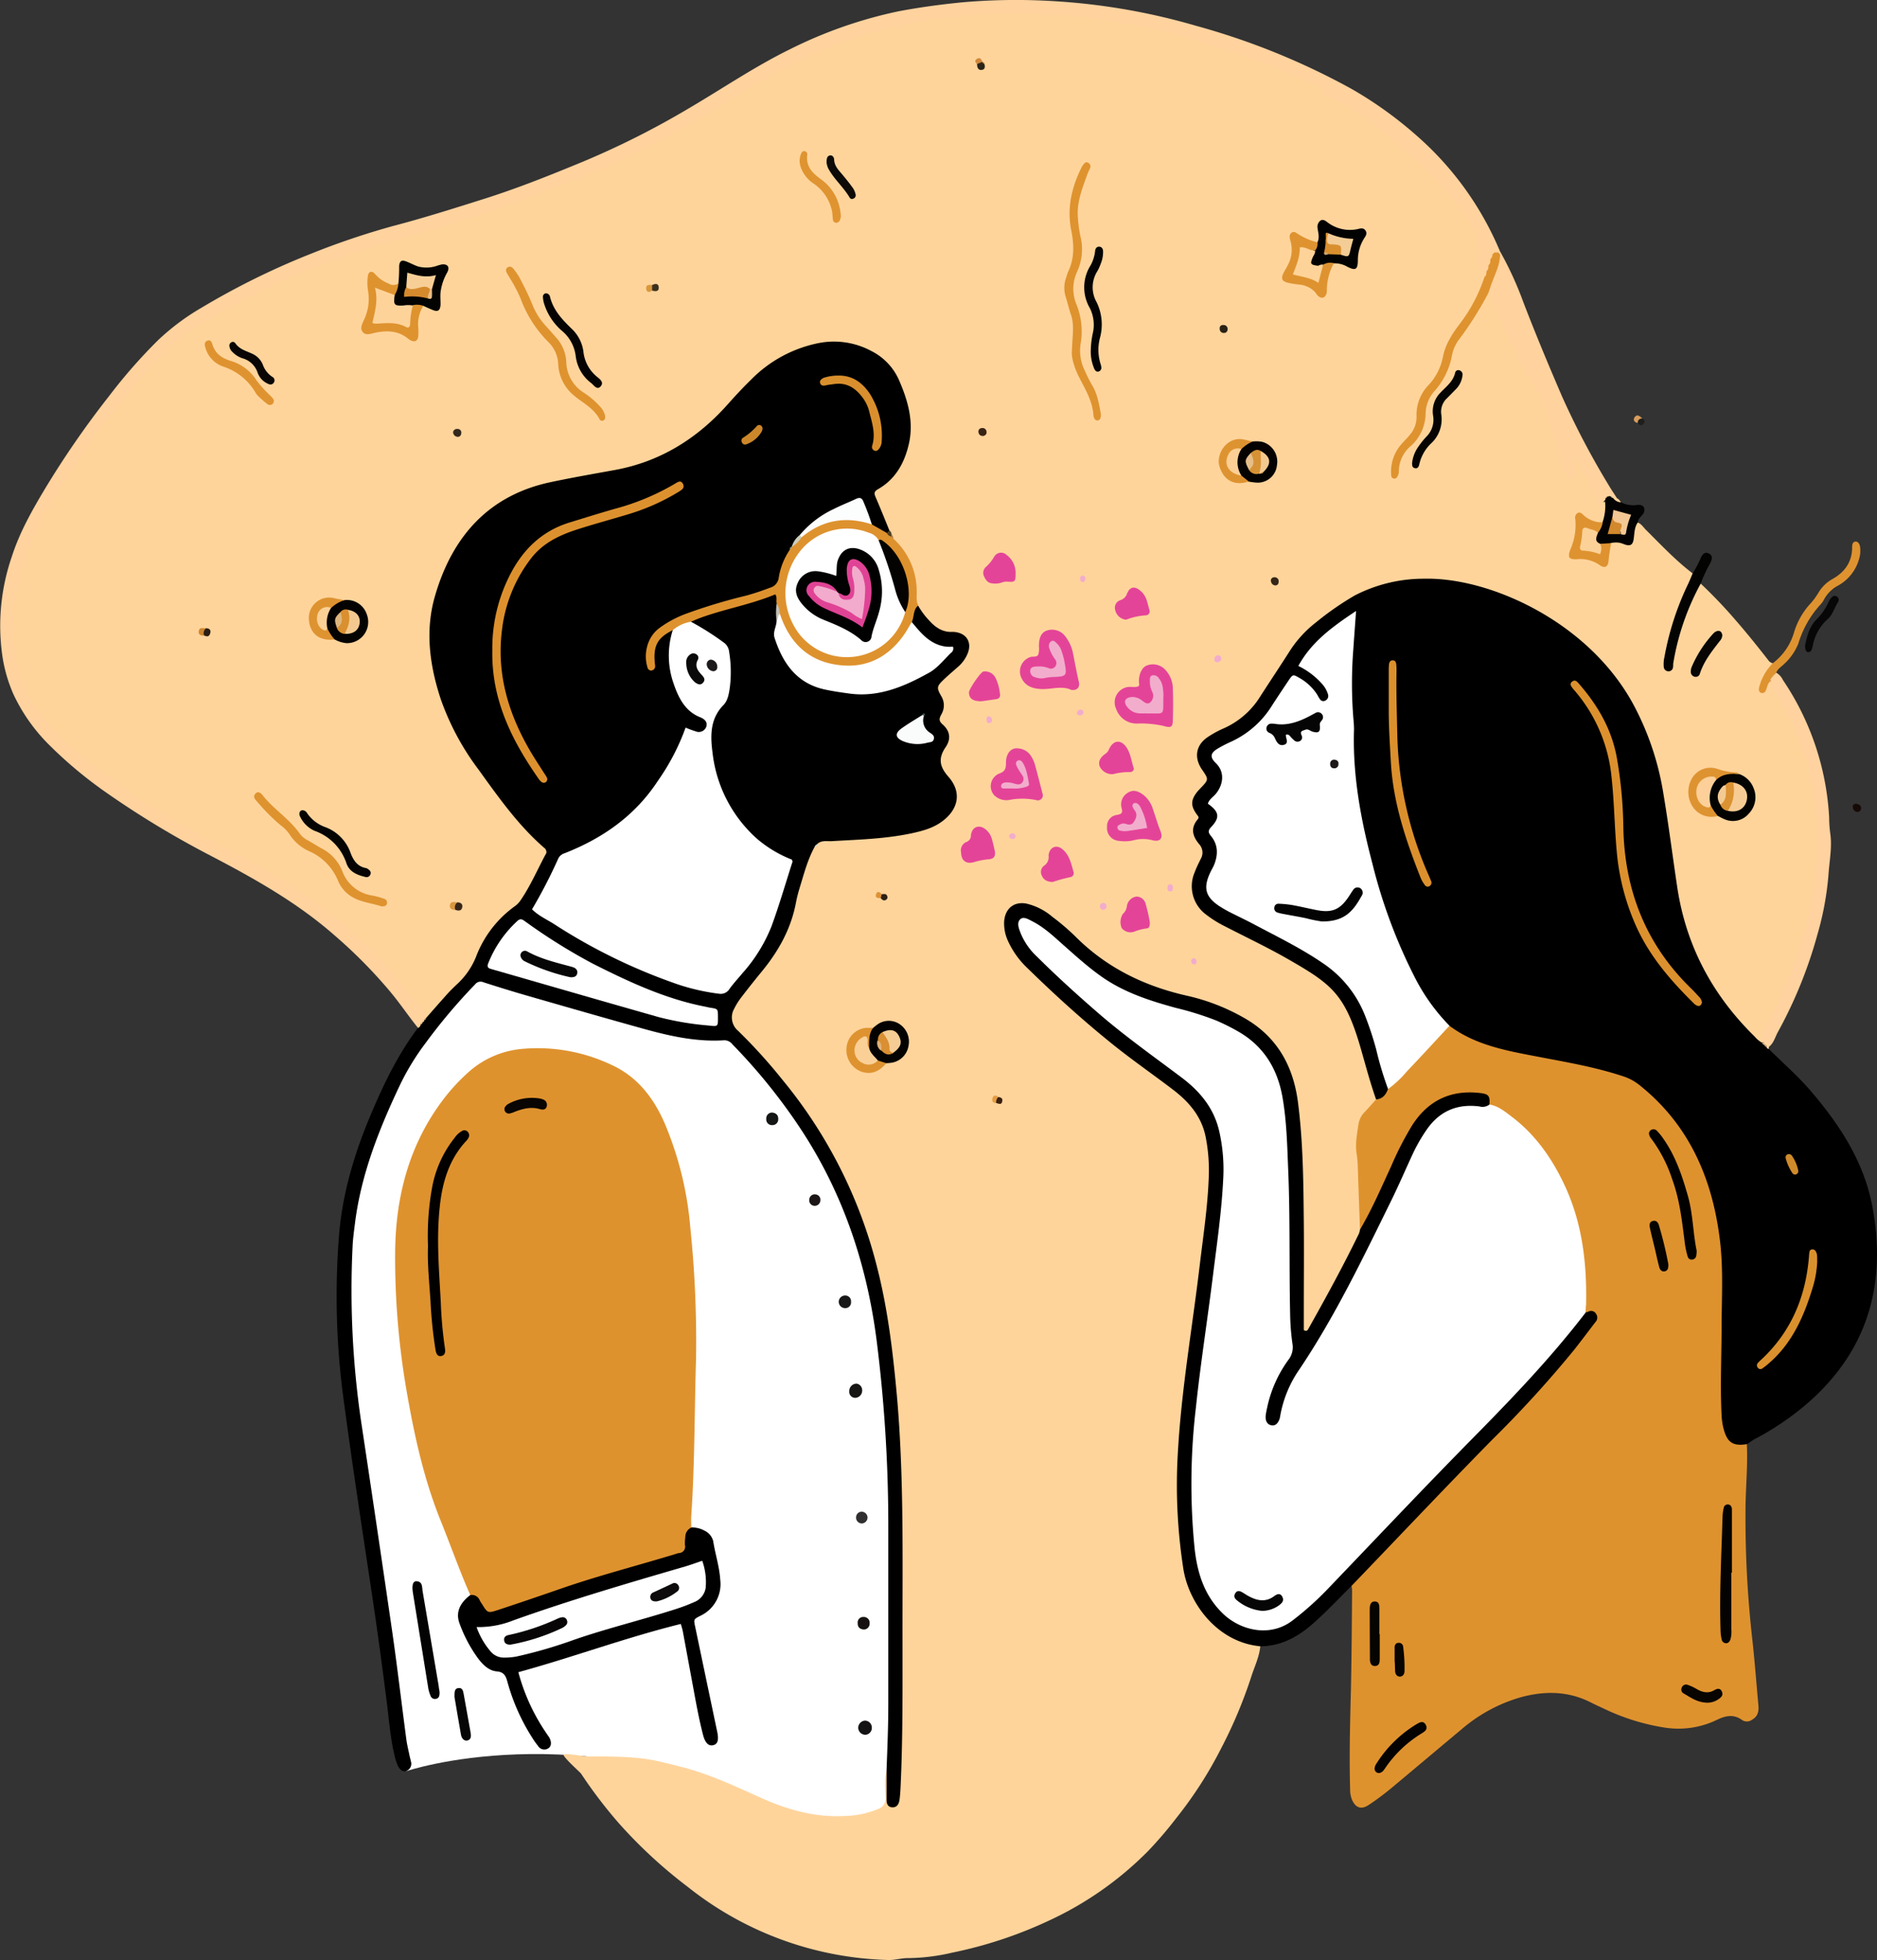 <svg xmlns="http://www.w3.org/2000/svg" viewBox="0 0 473.64 494.48"><rect x="0" y="0" width="473.64" height="494.48" fill="#333333" stroke="none"/><defs><style>.cls-1{fill:#fff;}.cls-2{fill:#ffd49b;}.cls-3{fill:#de922e;}.cls-4{fill:#ffd29e;}.cls-5{fill:#ffd29f;}.cls-6{fill:#de9330;}.cls-7{fill:#030302;}.cls-8{fill:#030303;}.cls-9{fill:#040303;}.cls-10{fill:#080707;}.cls-11{fill:#060606;}.cls-12{fill:#151313;}.cls-13{fill:#181515;}.cls-14{fill:#191818;}.cls-15{fill:#171212;}.cls-16{fill:#141616;}.cls-17{fill:#312f2f;}.cls-18{fill:#1c1616;}.cls-19{fill:#160a07;}.cls-20{fill:#d89d5c;}.cls-21{fill:#1f1e1c;}.cls-22{fill:#de932f;}.cls-23{fill:#e44498;}.cls-24{fill:#030202;}.cls-25{fill:#050403;}.cls-26{fill:#060403;}.cls-27{fill:#050302;}.cls-28{fill:#040302;}.cls-29{fill:#df9330;}.cls-30{fill:#de9331;}.cls-31{fill:#df9431;}.cls-32{fill:#070604;}.cls-33{fill:#090605;}.cls-34{fill:#0d0a07;}.cls-35{fill:#2b2217;}.cls-36{fill:#382415;}.cls-37{fill:#342618;}.cls-38{fill:#32281b;}.cls-39{fill:#2b2419;}.cls-40{fill:#362518;}.cls-41{fill:#f2adcc;}.cls-42{fill:#3a3021;}.cls-43{fill:#ce8730;}.cls-44{fill:#d9973f;}.cls-45{fill:#2a1e15;}.cls-46{fill:#d9983e;}.cls-47{fill:#e49d42;}.cls-48{fill:#2d1f16;}.cls-49{fill:#dc9337;}.cls-50{fill:#3a1f0f;}.cls-51{fill:#d1883c;}.cls-52{fill:#4e3e1f;}.cls-53{fill:#a67d44;}.cls-54{fill:#dfeee5;}.cls-55{fill:#dc912e;}.cls-56{fill:#db902d;}.cls-57{fill:#da902d;}.cls-58{fill:#cf8a2b;}.cls-59{fill:#dd912e;}.cls-60{fill:#fcfdfd;}.cls-61{fill:#d98f2d;}.cls-62{fill:#fafbfb;}.cls-63{fill:#cc872a;}.cls-64{fill:#cdcebb;}.cls-65{fill:#c2bfb7;}.cls-66{fill:#3c5050;}.cls-67{fill:#9bac9d;}.cls-68{fill:#050301;}.cls-69{fill:#020100;}.cls-70{fill:#060401;}.cls-71{fill:#080501;}.cls-72{fill:#070401;}.cls-73{fill:#090502;}.cls-74{fill:#fcd197;}.cls-75{fill:#f3c894;}.cls-76{fill:#d2882d;}.cls-77{fill:#fed39a;}.cls-78{fill:#f7cf96;}.cls-79{fill:#d68a2e;}.cls-80{fill:#ebbb81;}.cls-81{fill:#fed399;}.cls-82{fill:#f4cc95;}.cls-83{fill:#da8f2f;}.cls-84{fill:#d3a96d;}.cls-85{fill:#fcd098;}.cls-86{fill:#f7cc94;}.cls-87{fill:#db9232;}.cls-88{fill:#f4ca92;}.cls-89{fill:#f4c990;}.cls-90{fill:#fbd096;}.cls-91{fill:#da902f;}.cls-92{fill:#ddb67d;}.cls-93{fill:#fad096;}.cls-94{fill:#f5cc94;}.cls-95{fill:#d98f32;}.cls-96{fill:#e0b177;}.cls-97{fill:#fbcf95;}.cls-98{fill:#d79235;}.cls-99{fill:#f3c990;}.cls-100{fill:#e5be89;}.cls-101{fill:#050505;}.cls-102{fill:#1d1919;}.cls-103{fill:#0b0a0a;}.cls-104{fill:#1c1a1a;}.cls-105{fill:#070606;}.cls-106{fill:#070505;}.cls-107{fill:#0d0b0b;}.cls-108{fill:#010101;}.cls-109{fill:#e04395;}.cls-110{fill:#f2abcc;}</style></defs><title>Asset 8</title><g id="Layer_2" data-name="Layer 2"><g id="Layer_1-2" data-name="Layer 1"><path class="cls-1" d="M102.56,446.83s42.76-14.56,95,9.86c0,0,31.05,10.33,28.35-11.74s20.71-119.27-42.31-185c0,0-50.57-9.82-63.31-14.54,0,0-37.95,28.15-33.45,84.5C90.3,373.68,102.56,446.83,102.56,446.83Z"/><path class="cls-2" d="M413.31,131.84c.88.35,1.37,1.17,2,1.81,3.83,3.79,7.51,7.75,11.81,11,.8,1.42-.24,2.45-.77,3.51a63.62,63.62,0,0,0-5.61,17.11,3.65,3.65,0,0,0,.28,2.59c.79-.57.62-1.51.8-2.3a66.13,66.13,0,0,1,5.49-16.08c.46-.88.72-1.95,1.83-2.26a123.89,123.89,0,0,1,8.94,9.38c2.85,3.27,5.56,6.66,8.23,10.09a1.75,1.75,0,0,0,1,.62c-.4,2.24-2.65,3.6-2.63,6.2,1-.12.89-2.43,2.38-1.45a70.54,70.54,0,0,1,12.12,42.13,96.25,96.25,0,0,1-7.09,32.5A136.81,136.81,0,0,1,446,259.77a27.45,27.45,0,0,0-1.11,3.11c-1.28.82-2-.28-2.68-1-9.73-9.79-16.46-21.31-19.12-35.3-1.82-9.55-2.58-19.27-4.4-28.81-2.43-12.67-7.84-23.76-16.82-32.63A64,64,0,0,0,365,146.93c-14.23-2-26,3.71-36,13.77-3.56,3.57-5.76,8.28-8.48,12.52-3.41,5.32-7.41,9.74-13.22,12.13a11,11,0,0,0-1.94,1.1c-2.79,1.88-3.32,4.25-1.61,7.19,1.82,3.12,1.84,3.13-.54,5.8-1.4,1.57-2.15,3.25-1,5.3a2.84,2.84,0,0,1,.11,2.91,4,4,0,0,0,.47,4.53,5,5,0,0,1,.3,5.73,14.64,14.64,0,0,0-1.08,2.58c-1.3,4.15-.35,7.34,3,10a26,26,0,0,0,4,2.45c6.4,3.41,12.86,6.73,19.27,10.16,8.17,4.39,13.12,11.28,15.48,20.42,1,4,2.11,7.89,3.4,11.76a4,4,0,0,1,.22,2.51,3.6,3.6,0,0,1-1,1.48c-3.45,3.1-3.63,7.27-3.4,11.51.35,6.38.68,12.76.76,19.15-.83,3.92-3.16,7.1-4.91,10.55-2.29,4.52-4.69,9-7.27,13.36a9,9,0,0,1-1.1,1.68c-.41.42-.83.92-1.48.66s-.58-.78-.66-1.28a14.59,14.59,0,0,1-.11-2.56c0-8.36,0-16.73,0-25.09a252.68,252.68,0,0,0-1.44-28.85c-1.36-11.08-7.17-18.53-16.92-22.94a90.84,90.84,0,0,0-15.24-4.85c-9.86-2.53-17.89-8.19-25.25-15.17-2.61-2.47-5.32-4.81-8.68-6.14-1.71-.68-3.5-1.31-5.11.12s-1.82,3.53-1.29,5.64c1.08,4.34,3.87,7.48,6.93,10.34,8.05,7.5,16.17,14.94,25,21.48,3.4,2.52,6.82,5,10.22,7.54,6,4.49,9,10.57,9.12,18.32.2,10.38-1.52,20.56-2.74,30.79-1.46,12.36-3.53,24.64-4.58,37.06a159,159,0,0,0,.5,32.42,25.9,25.9,0,0,0,9.2,17.48,18.47,18.47,0,0,0,7.26,3.59c1,.26,2.17.14,2.83,1.25-.26,2.75-1.49,5.19-2.3,7.75a118,118,0,0,1-7.7,18.24,102.36,102.36,0,0,1-11.19,17.35A101,101,0,0,1,289.7,467a85.74,85.74,0,0,1-25.05,17.56,108.33,108.33,0,0,1-24.44,8.08A50.18,50.18,0,0,1,229.3,494c-1.72-.05-3.38.52-5.11.48A84.69,84.69,0,0,1,173.51,476a120.8,120.8,0,0,1-17.4-16.08,119,119,0,0,1-9.44-12.39c-.32-.48-4.45-4.07-4.5-4.89,1-.44,5.66.71,6.75.47,13.05,0,15.23.67,22.71,2.57,7,1.76,13.44,4.74,20,7.71,6.89,3.13,14,5.2,21.6,4.75a22.79,22.79,0,0,0,8.34-1.76,2.77,2.77,0,0,0,1.88-3.07c-.08-2.26-.42-4.58.38-6.8.92.74.72,1.83.77,2.82,0,1.28,0,2.56,0,3.84,0,.58,0,1.36.72,1.45s1-.72,1.16-1.37a9.66,9.66,0,0,0,.16-1.78c.52-10.74.52-21.49.5-32.23,0-12-.06-24.07,0-36.1.06-11.7-1.07-23.32-1.89-35a154.73,154.73,0,0,0-6.6-35.34A119.46,119.46,0,0,0,195,270.42c-2.78-3.25-5.63-6.42-8.64-9.43-2.69-2.68-3-4.94-.9-8.17a66.31,66.31,0,0,1,6.14-8,40.09,40.09,0,0,0,8.9-18.26A46.38,46.38,0,0,1,205,213.66c.25-.32.52-.62.8-.92,1-1.24,2.48-1.08,3.86-1.17A156.39,156.39,0,0,0,227.48,210a40.57,40.57,0,0,0,5.75-1.32,12.11,12.11,0,0,0,5.93-3.91c1.94-2.42,2.1-4.63.51-7.27a8.17,8.17,0,0,0-1-1.45c-2.18-2.32-2.59-4.71-.75-7.55a4.05,4.05,0,0,0-.64-5.55,2.19,2.19,0,0,1-.42-2.78,4.84,4.84,0,0,0-.19-4.64c-.9-1.58-.44-2.92.71-4.16a33,33,0,0,1,2.75-2.54,10.45,10.45,0,0,0,3.28-4.07c.93-2.37.07-4.32-2.35-4.47-4.77-.28-7.52-3.28-9.81-7.12a5.44,5.44,0,0,1-.61-2.71,19.16,19.16,0,0,0-5.37-14.07,8.94,8.94,0,0,1-.74-1.32c-.23-.45-.44-.9-.67-1.35-1.23-2.51-2.22-5.13-3.26-7.73a2.32,2.32,0,0,1,.82-3.1c7.65-5.64,8.89-13.19,6.55-22.18-3-11.64-12.59-14.89-20.92-13.57-7,1.11-12.86,4.8-17.92,9.91-3.58,3.61-6.92,7.5-10.67,10.93-8,7.31-17.66,10.45-27.91,12.19-5.48.93-11,1.6-16.32,3.49-13.84,5-21.7,15.49-24.47,30-2.24,11.74.92,22.65,6.79,32.75,4.94,8.5,11.06,16.05,17.36,23.46.33.38.69.73,1,1.09,3.76,3.81,3.82,3.84,1.38,8.63-2.15,4.21-4.27,8.33-8.14,11.34s-6.3,7.35-8.09,12a10.92,10.92,0,0,1-2.54,4,107.69,107.69,0,0,0-8.35,9,1.84,1.84,0,0,1-1.66.91c-2.53-2.21-4.25-5.14-6.34-7.74a120.27,120.27,0,0,0-33.28-28.29c-7-4.1-14.31-7.52-21.32-11.58-12.16-7.05-24.12-14.43-33.88-25.06a36.57,36.57,0,0,1-10-25.11,55.53,55.53,0,0,1,6.86-27.39C17.38,117.19,27,104.11,37.71,91.79c5.82-6.71,13.12-11.21,20.68-15.34a213.27,213.27,0,0,1,27-12.08c7.18-2.69,14.57-4.55,21.88-6.76,8.24-2.49,16.48-5,24.59-8a277.93,277.93,0,0,0,28.45-11.9c9.26-4.57,18.07-10,26.88-15.37a132.93,132.93,0,0,1,27.07-13.2,116.6,116.6,0,0,1,26.12-5.63,160.31,160.31,0,0,1,37.41.66A180.65,180.65,0,0,1,317.7,14.63c4.53,1.74,9,3.59,13.43,5.62a6.4,6.4,0,0,1,2.71,2.1c1.39,2,3.71,2.46,5.63,3.48,7.69,4.11,13.87,10.25,20.24,16.1a66.17,66.17,0,0,1,11.43,13.32c1.76,2.8,2.91,5.72,2.55,9.12-.21,2,.7,3.65,1.21,5.44-.67,4.53-3.15,8.17-5.66,11.71-2.1,3-4.1,5.92-4.81,9.63a14.09,14.09,0,0,1-3.49,6.38,11.46,11.46,0,0,0-2.9,7.66c0,2.59-1.33,4.47-3,6.22-2,2.14-3.56,4.51-3,7.8.28-3.6,2.43-6,4.66-8.42a10.83,10.83,0,0,0,2.46-6.82,9.94,9.94,0,0,1,2.41-5.73,20.24,20.24,0,0,0,4.23-8.55,10.65,10.65,0,0,1,1.48-3.77c2.5-3.68,5.21-7.22,7.14-11.29a1.3,1.3,0,0,1,1.15-.84c1.77.85,2.16,2.77,2.77,4.34a118.92,118.92,0,0,0,9.29,18.79c2.71,4.42,3.74,9.41,5.36,14.2.79,2.33,1.39,4.72,2.32,7,.21.51.44,1.25,1.19,1,.54-.19.47-.82.43-1.33s-.13-.84-.11-1.27.13-1,.7-1.21.92.23,1.22.65a17.39,17.39,0,0,1,1.3,2.45c1.08,2.1,1.91,4.34,3,6.41.5.9.65,2.42,2.29,1.67a6.18,6.18,0,0,1-.44,5.26c-1.85,1.34-3.42.15-5-.7-1.18-.64-1.81-.78-1.71,1a14.56,14.56,0,0,1-1.08,6c-.61,1.62-.31,2.47,1.49,2.41a8.31,8.31,0,0,1,4.69,1.24c1.19.72,1.83.29,2-1.08s.17-2.75,1.16-3.83c3.27.22,5.78-.64,6.16-4.62C412.7,131.89,413.06,131.84,413.31,131.84Z"/><path d="M347.24,277.37c-1.44-4.08-2.55-8.26-3.74-12.42-4-14.08-7.35-16.57-18.26-22.85-5.21-3-10.65-5.57-16-8.33a28.21,28.21,0,0,1-4.85-3,8.88,8.88,0,0,1-2.94-10.67c.44-1.19,1-2.31,1.57-3.46a3.11,3.11,0,0,0-.34-3.57c-1.71-2-2.38-4.09-.44-6.37.47-.56,0-.86-.27-1.27-1.51-2.1-1.5-3.5,0-5.49.3-.4.66-.75,1-1.12,2.06-2.17,2.06-2.17.32-4.71-2.05-3-1.52-6.15,1.46-8.15a24.88,24.88,0,0,1,4.12-2.24,20.75,20.75,0,0,0,9.22-8.14c2.37-3.68,4.8-7.31,7.15-11A29,29,0,0,1,332.1,157a74,74,0,0,1,9.79-6.79A38,38,0,0,1,359.37,146c16.33-.39,41.07,10.61,52.53,31.24a71.16,71.16,0,0,1,7.84,23c1.31,7.8,2.31,15.67,3.48,23.5,2.24,15,9,27.42,19.55,37.77a6.84,6.84,0,0,0,1.89,1.58l.26-.1a1.37,1.37,0,0,1,.49.23l.21.18a2.86,2.86,0,0,1,.35.43c0,.09.07.18.1.27a2,2,0,0,0,.23.51c3.67,3.64,7.57,7,10.94,11,7.08,8.33,13.05,17.48,15.18,28.54,3.88,20.17-1.4,37.3-17,50.45A70.18,70.18,0,0,1,442.9,363c-.72.38-1.38.89-2.06,1.33-2.07,1.32-4,.89-5.4-1.31a10.55,10.55,0,0,1-1.6-5.82c0-3.49-.15-7-.07-10.47.19-9.55.33-19.13,0-28.68-.44-12.28-3.75-23.74-10.82-33.73a53.08,53.08,0,0,0-10.31-10.54,12,12,0,0,0-4-1.89c-6.9-2.21-14-3.3-21.1-4.72-6.18-1.24-12.44-2.23-18.1-5.38a24.32,24.32,0,0,1-3.76-2.42c-7.63-7.23-11.69-16.72-15.28-26.47a153.32,153.32,0,0,1-8.58-34.6,51.22,51.22,0,0,1-.72-9.42c.26-4.1-.43-8.16-.51-12.25a171.22,171.22,0,0,1,.87-20.55c-.81-.58-1.2,0-1.64.32a44.25,44.25,0,0,0-9.89,9.1c-1.12,1.41-1.3,2.33.48,3.34a11.34,11.34,0,0,1,4.45,4.3c.68,1.24,1.39,2.53-.07,3.61s-2.26-.19-3-1.22a17.13,17.13,0,0,0-3.1-3.26c-1.43-1.21-2.59-1.14-3.64.58s-2.39,3.46-3.51,5.25a22.71,22.71,0,0,1-10,9.11c-1.12.5-2.21,1.11-3.28,1.72-1.42.8-1.78,1.76-.8,3.31,2.06,3.25,2,5.25-.27,8.37-.78,1.08-1.21,1.89-.23,3.11,1.19,1.47.77,3-.18,4.48a2.47,2.47,0,0,0-.25,2.83c1.54,2.77,1.2,5.57-.08,8.32-2.22,4.77-1.82,6.57,2.56,9.22,3.25,2,6.79,3.36,10.12,5.18,3.91,2.14,7.86,4.2,11.72,6.43a33.3,33.3,0,0,1,16,21c1.2,4.43,2.57,8.8,3.71,13.25C349.88,277.24,349,278,347.24,277.37Z"/><path d="M107.52,256.82c1.82-2.06,3.63-4.14,5.47-6.18.67-.75,1.4-1.44,2.12-2.14a19,19,0,0,0,5-7.09,27.77,27.77,0,0,1,9.83-12.8,6.17,6.17,0,0,0,1.52-1.62c2.42-3.57,4.13-7.55,6.16-11.34a1.17,1.17,0,0,0-.27-1.73c-6.54-5.66-11.54-12.75-16.6-19.77a65.49,65.49,0,0,1-9.54-17.79c-2.82-8.57-4-17.37-1.4-26.15,4.45-15.19,13.78-25.3,29.09-28.56,5.36-1.14,10.77-2.08,16.16-3.06,11.39-2.06,20.79-7.82,28.6-16.61,1.89-2.13,3.83-4.21,5.86-6.19a32.91,32.91,0,0,1,17.18-9.26A19.92,19.92,0,0,1,220,88.62,14.9,14.9,0,0,1,226.9,96c2.17,5,3.71,10.27,2.47,15.86-1.09,4.9-3.41,9.06-7.81,11.55-1.17.66-.95,1.23-.53,2.2,1.18,2.71,2.27,5.47,3.39,8.2.2.5-.09.7-.47.85a7.11,7.11,0,0,1-4.23-2.13,20.38,20.38,0,0,1-1.9-4.39c-.54-1.38-1.33-1.77-2.67-1.24a35.7,35.7,0,0,0-12.84,8.1,33.12,33.12,0,0,0-1.95,2.74c-.1.21-.22.4-.33.6s-.3.65-.44,1a28.17,28.17,0,0,0-2.35,6.16,4.68,4.68,0,0,1-3.14,3.58,72.76,72.76,0,0,1-9.16,2.82,82.08,82.08,0,0,0-14.22,4.73c-2.79,1.26-5.42,2.87-6.58,6.12a6.93,6.93,0,0,0,.08,5.45c.65-6.79,2-9,5.6-9.33.57.91.09,1.81,0,2.72-.8,5.61-.08,10.87,3.18,15.59a8.47,8.47,0,0,0,3.84,3.08c1.37.57,2.25,1.54,1.8,3.15a2.36,2.36,0,0,1-3.17,1.64c-1.79-.51-2.4.34-3.08,1.86-3.72,8.3-8.52,15.79-15.72,21.25a51.71,51.71,0,0,1-12.42,7.18,6.5,6.5,0,0,0-3.52,3.29c-1.57,2.9-2.87,5.95-4.51,8.8-.8,1.4-.63,2.3.72,3.15,13.2,8.35,26.79,15.75,42.07,19.15,2.45.55,4.32.13,5.74-2.13a36.18,36.18,0,0,1,3.45-4,39.74,39.74,0,0,0,7.11-13.34c1.19-3.55,2.22-7.15,3.46-10.68.55-1.58.29-2.42-1.3-3.15C185.68,211,178,197.1,179.08,183.57A8.64,8.64,0,0,1,181,179c3.49-4.51,3.11-9.66,2.18-14.87a3.55,3.55,0,0,0-1.75-2.06,48.71,48.71,0,0,0-5.21-3.37c-.85-.45-1.87-.77-2.09-2,.49-1.07,1.53-1.22,2.43-1.54,5.79-2.06,11.84-3.17,17.61-5.34,2.33-.88,2.27,1,2.37,2.58,0,1.24,0,2.49,0,3.72-.73,9.21,4.22,15.8,13,17.48,10.8,2.07,20.43-.22,28.64-8.09a7.82,7.82,0,0,0,.7-.71,1.13,1.13,0,0,0,.21-.67c-3.8-1.34-7.55-3-9.31-7.24.17-1.6-.27-3.51,1.88-4.13a19.56,19.56,0,0,0,2.85,3.83c1.57,1.74,3.38,2.94,5.79,2.83a5,5,0,0,1,1.22.12c2.56.55,3.66,2.66,2.71,5.19a8.9,8.9,0,0,1-2.45,3.47c-1.24,1.11-2.52,2.17-3.72,3.33-1.69,1.64-1.74,2-.56,4.07a4.46,4.46,0,0,1,.05,4.61c-.53,1-.76,1.6.29,2.53,1.84,1.63,2.23,3.59.81,5.71-2,2.92-1.54,5,.7,7.54,3.28,3.76,2.6,7.92-1.3,11-2.34,1.86-5.11,2.61-7.92,3.22-6.68,1.44-13.46,1.6-20.23,2-1.27.07-2.65-.3-3.73.77a1.11,1.11,0,0,1-.68.8c-1.73,3.21-2.64,6.75-3.71,10.23a35.74,35.74,0,0,0-.93,3.7c-1.26,6.73-4.49,12.38-8.71,17.5q-2.56,3.11-5,6.3a17.45,17.45,0,0,0-1.89,3,4.41,4.41,0,0,0,1,5.55,136,136,0,0,1,11.27,12.45,120.13,120.13,0,0,1,23.78,47.11c2.72,10.58,4,21.38,5,32.27,1.85,20.69,1.4,41.43,1.44,62.16,0,12.46.09,24.92-.52,37.37-.05.85-.11,1.7-.22,2.54-.15,1.11-.61,2.06-1.84,2s-1.44-1-1.45-2c0-1.62,0-3.24,0-4.86,0-.85,0-1.7,0-2.55.21-5.54.44-11.08.44-16.62,0-15.37,0-30.73,0-46.1a372.49,372.49,0,0,0-2.85-44.92c-2.46-19.93-8.72-38.46-19.86-55a145.08,145.08,0,0,0-16.64-20.46,2.55,2.55,0,0,0-2.14-1c-6.78.43-13.34-1-19.83-2.78-9.87-2.74-19.7-5.57-29.54-8.4-3.78-1.08-7.53-2.25-11.28-3.45a1.76,1.76,0,0,0-2.13.53,142.5,142.5,0,0,0-12.64,15,62.3,62.3,0,0,0-6.3,10.35c-5.27,11.12-9.81,22.51-11.37,34.94-.24,1.95-.52,3.9-.6,5.85a227.78,227.78,0,0,0,2.12,43.9q4,26.54,7.86,53.09c1.31,9.11,2.38,18.26,3.59,27.38.18,1.35.52,2.67.79,4,.1.5.25,1,.35,1.49a1.92,1.92,0,0,1-1,2.37c-.83.4-1.75-.07-2.32-1.31a13.94,13.94,0,0,1-.83-2.66c-1-4.16-1.32-8.41-1.85-12.64q-1.93-15.48-4.27-30.89c-2.4-15.92-4.82-31.84-6.93-47.81a194.68,194.68,0,0,1-1-38.84c.75-10.8,3.76-21.07,7.93-31,3.28-7.83,6.92-15.42,12-22.17a.56.56,0,0,0,.25-.65.83.83,0,0,1,.15-.48,2.31,2.31,0,0,1,.31-.39s.17-.17.16-.17.23-.24.34-.35l.18-.17a1.33,1.33,0,0,1,.39-.28Z"/><path class="cls-3" d="M347.24,277.37c1.61-.11,2.47-1.17,3-2.61,1.92-2.66,4.41-4.77,6.59-7.18a87.4,87.4,0,0,0,6.37-7.07c.61-.83,1.25-1.85,2.53-1.73,6.61,4.92,14.37,6.28,22.08,7.76,7.39,1.42,14.81,2.66,22,5.07a12.94,12.94,0,0,1,4.06,2.28c12.36,9.93,18.28,23.44,20.16,39.23.84,7.06.43,14.14.4,21.22,0,7.59-.39,15.18,0,22.77a16.35,16.35,0,0,0,.41,3c.92,3.77,2.35,4.8,5.95,4.23.26,5.12-.23,10.23-.32,15.35a273.35,273.35,0,0,0,1.74,34.21c.59,5.42,1,10.87,1.5,16.3.15,1.58-.14,2.83-1.6,3.66a2.17,2.17,0,0,1-2.53.07c-2.1-1.55-4.18-1.07-6.27-.07a22.3,22.3,0,0,1-13.16,2,54.83,54.83,0,0,1-15-4.59c-1.27-.59-2.54-1.17-3.79-1.8-5.66-2.85-11.48-2.91-17.45-1.32a39.6,39.6,0,0,0-14.95,8c-6,5-12,10.07-18,15.07a66.25,66.25,0,0,1-5.59,4.15c-1.93,1.28-3.39.7-4.28-1.5a6.88,6.88,0,0,1-.4-2.51c-.25-8.53,0-17.06.21-25.59.18-8.19.21-16.38.29-24.57a6.86,6.86,0,0,0-.19-1.26c-.24-1,.62-1.31,1.09-1.8q21.91-22.86,43.84-45.73A188.84,188.84,0,0,0,400.67,335c2-2.67,2-2.83-.86-4.17a10.69,10.69,0,0,1-.3-4.06,61.42,61.42,0,0,0-5.81-28.49c-4-8.37-9.66-15.18-18-19.17-.43-2.1-1.7-2.61-3.69-2.73-8.3-.48-13.51,4-17.08,11.21-3.32,6.73-6.4,13.58-9.76,20.3-.46.92-.63,2.19-2,2.33l-.54-15.48a26.25,26.25,0,0,0-.28-3.54c-.44-2.63.11-5.24.49-7.82a5.65,5.65,0,0,1,1.69-3C345.47,279.36,346.35,278.36,347.24,277.37Z"/><path class="cls-3" d="M118.67,402.41c-2.71-6.12-4.92-12.45-7.43-18.65-4.19-10.35-6.61-21.22-8.53-32.22a197.06,197.06,0,0,1-3-35.63c.12-14.08,3.55-27.14,12.06-38.42a48.45,48.45,0,0,1,6.63-7.16,23.29,23.29,0,0,1,13.89-5.75,43.45,43.45,0,0,1,22.2,4.16c6.46,3,10.59,8.42,13.38,15a86,86,0,0,1,6.34,26.16,277,277,0,0,1,1.42,33.21c-.4,13.13-.31,26.27-1.2,39.39-.06.93,0,1.87,0,2.81A14.81,14.81,0,0,0,173.4,390c0,2-1.55,2.4-3,2.83-5.72,1.74-11.49,3.32-17.23,5-8.89,2.57-17.53,6-26.38,8.69-4,1.24-4.36,1.12-6.23-2.15C120.13,403.51,119.26,403.11,118.67,402.41Z"/><path d="M343.19,310.2c3-5.09,5.33-10.51,7.81-15.87a80.45,80.45,0,0,1,5.43-10.57c4.13-6.33,9.9-8.85,17.1-8,2.11.24,2.5.76,2.3,2.89-.47,1.41-1.58,1.26-2.64,1.14-5.77-.67-10.14,1.55-13.33,6.65-2.43,3.88-4.13,8.13-6.12,12.24-8.05,16.69-16,33.43-26.36,48.8a23,23,0,0,0-3.4,8.17,18.76,18.76,0,0,1-.49,2.25c-.47,1.42-1.3,2.49-2.89,2.09a2.54,2.54,0,0,1-1.82-3.18c.58-3.64,1.39-7.37,3.49-10.3,2.82-3.93,3.36-7.9,2.78-12.67-.66-5.31-.28-10.74-.15-16.12.24-9.13-.34-18.25-.63-27.36-.18-5.67-.48-11.4-2.18-16.94a21.63,21.63,0,0,0-10.52-12.89c-5.38-3.08-11.23-4.7-17.12-6.16-10.07-2.49-18.57-7.83-26.14-15a42.94,42.94,0,0,0-6.75-5.52,8.39,8.39,0,0,0-2-1c-1.31-.4-2,.09-1.61,1.53a11.59,11.59,0,0,0,3.16,5.39,237.62,237.62,0,0,0,28.1,24.73c3.9,3,8,5.7,11.68,8.92,5,4.34,7.47,9.94,8.06,16.64,1,11.7-1.38,23.09-2.68,34.57-1.43,12.7-3.55,25.31-4.64,38.06a131.11,131.11,0,0,0,1.05,31.85,20.92,20.92,0,0,0,6.77,12.42c4.77,4.4,10.68,4.95,16,1.41a45.77,45.77,0,0,0,7.6-6.45C338.76,396,344.22,390,350,384.33c7.58-7.42,14.6-15.4,22-23,3.25-3.37,6.83-6.37,10-9.85,5.28-5.82,10.49-11.71,15.38-17.9.78-1,1.45-2.1,2.77-2.4l.68-.29a1.44,1.44,0,0,1,1.93.59,1.64,1.64,0,0,1-.21,2.11c-1.78,2.33-3.54,4.68-5.37,7a287,287,0,0,1-20.62,22.61c-11.48,11.67-22.73,23.59-34.08,35.4-.45.48-.91.95-1.37,1.43-3.12,3.1-6.14,6.31-9.42,9.25-3.93,3.55-8.26,6-13.59,6.06-10.77-.94-18.06-10.66-19.48-19.46A137.38,137.38,0,0,1,297.25,366c.91-15.7,3.63-31.16,5.48-46.73.88-7.36,2-14.7,2.28-22.13a43.44,43.44,0,0,0-.75-10.18c-1-5.23-4.2-8.94-8.2-12-5.08-3.88-10.34-7.51-15.32-11.52-7.46-6-14.56-12.44-21.43-19.15a22,22,0,0,1-4.86-6.69,10.57,10.57,0,0,1-1.06-5.2c.27-3.25,2.51-5,5.59-4.44a15.56,15.56,0,0,1,6.56,3.33,58.61,58.61,0,0,1,5.7,4.85c8,8.07,17.67,12.7,28.46,15.11a51.72,51.72,0,0,1,14,5.42c8.26,4.59,12.59,11.9,13.82,21.37,1.3,10,1.38,20.08,1.48,30.15.07,7.59,0,15.19,0,22.78v4.6c.79.42.94,0,1.09-.22,4.47-7.95,8.85-15.94,12.84-24.16A7.72,7.72,0,0,0,343.19,310.2Z"/><path class="cls-4" d="M374.61,69.84a7.48,7.48,0,0,1-1.51-5.43c.49-4-1.32-7.22-3.49-10.29a88,88,0,0,0-14.85-15.85c-3.14-2.69-6.13-5.59-9.48-8a63.31,63.31,0,0,0-9.57-5.6c-1-.48-2.16-.75-2.53-2.16-.19-.75-.94-1.06-1.65-1.38-6-2.64-12-5.15-18.24-7.28-5.24-1.8-10.52-3.4-15.81-5A102.57,102.57,0,0,0,284.64,6c-6.55-1.14-13.14-2.28-19.85-2.33a55.82,55.82,0,0,1-8.66-.41,19.44,19.44,0,0,0-5.34.24c-2,.22-4.07.08-6.09.27-2.43.24-4.84.65-7.26.81-4.4.3-8.64,1.53-13,2.29A39.79,39.79,0,0,0,220.23,8,119.89,119.89,0,0,0,193,19.78c-6.74,3.92-13.28,8.21-20.07,12-7,3.95-14.2,7.63-21.59,10.87-7.9,3.45-16,6.29-24,9.36-3.5,1.35-7.15,2.28-10.72,3.44-6.21,2-12.48,3.85-18.77,5.55-6,1.62-11.82,3.84-17.65,6-3.83,1.42-7.6,3-11.28,4.85A198.51,198.51,0,0,0,50.25,82,61.79,61.79,0,0,0,36.53,94.17c-4.49,5.16-8.7,10.56-12.7,16.13A166,166,0,0,0,12,128.71a83.14,83.14,0,0,0-4.46,8.78,65.27,65.27,0,0,0-3.73,13.66,48.55,48.55,0,0,0-.33,11A33.87,33.87,0,0,0,10,179.94a63.69,63.69,0,0,0,7.43,8.12c4.71,4.6,10.12,8.2,15.42,12,4,2.9,8.48,5.08,12.57,7.88a75.08,75.08,0,0,0,8.27,4.4c9.35,4.8,18.59,9.83,27.05,16.21a76.63,76.63,0,0,1,10.19,8.71c1.19,1.29,2.63,2.25,3.84,3.53,3.73,3.93,7,8.24,10.48,12.4a16.4,16.4,0,0,1,2.27,3.63h0a1.73,1.73,0,0,0-.46.55v0a1,1,0,0,0-.48.57l0,0a.68.68,0,0,0-.48.6l0,0c-.34.08-.42.52-.77.6-2.41-3-4.56-6.23-7.05-9.17a123.54,123.54,0,0,0-13.87-14C74.87,227.6,64,221.55,53,215.8a232.65,232.65,0,0,1-26.67-16.18,106.84,106.84,0,0,1-13.73-11.5,44.64,44.64,0,0,1-9.16-12.86A37.29,37.29,0,0,1,.53,165,53.46,53.46,0,0,1,3,140.37c1.93-6,5-11.45,8.21-16.82a231.12,231.12,0,0,1,16.3-23.61A133.69,133.69,0,0,1,39.89,85.82a59,59,0,0,1,10.93-8.17A190.5,190.5,0,0,1,78.51,64a194,194,0,0,1,20.73-7C106.9,55,114.46,52.6,122,50.22c8.6-2.71,17-6.08,25.31-9.52a213,213,0,0,0,26.22-13.2c8.55-5,16.76-10.62,25.66-15a112.86,112.86,0,0,1,27.54-9.65C232.12,1.83,237.53,1.1,243,.57A154.7,154.7,0,0,1,266.25.31a161.89,161.89,0,0,1,35.6,6.21A179.49,179.49,0,0,1,341,22.4a98.94,98.94,0,0,1,16.33,11.69,79.48,79.48,0,0,1,21.27,29.54l-.15.22-.24.07a2.09,2.09,0,0,0-.25,0h-.23a1.69,1.69,0,0,0-.23,0,1.18,1.18,0,0,0-.41.19,2,2,0,0,0-.31.34,1.39,1.39,0,0,1-.11.21c-.09.24-.15.49-.22.74s-.11.37-.17.54-.18.55-.26.83a3.5,3.5,0,0,1-.17.55,8.63,8.63,0,0,0-.35,1.09,3.65,3.65,0,0,1-.18.56,2.72,2.72,0,0,1-.48.73Z"/><path d="M118.67,402.41a2.14,2.14,0,0,1,2.39,1.35,8.66,8.66,0,0,0,.53.86c1.46,2.34,1.48,2.41,4.1,1.55q7.92-2.62,15.8-5.36c9.51-3.3,19.24-5.79,28.86-8.72a6.28,6.28,0,0,1,.94-.27,1.62,1.62,0,0,0,1.54-2.07,12.73,12.73,0,0,1,.1-2,2.6,2.6,0,0,1,1.56-2.39,6.46,6.46,0,0,1,3.3.81,4,4,0,0,1,2.18,2.64c.51,3.27,1.57,6.43,1.78,9.77a8.82,8.82,0,0,1-5.06,9.08c-1.67.87-1.66.88-1.29,2.65Q178.19,423.64,181,437c.4,2,.1,3-1,3.28s-2-.41-2.56-2.47c-1.1-4.19-1.85-8.47-2.64-12.74-.84-4.52-1.66-9-2.51-13.56-.11-.57-.3-1.13-.49-1.81-13.85,3.42-27.2,8.39-41,12.17a50.22,50.22,0,0,0,6.8,15c.32.49.69,1,1,1.47.64,1.17.55,2.24-.25,2.74a1.84,1.84,0,0,1-2.6-.63,19.9,19.9,0,0,1-1.45-2.05,51.43,51.43,0,0,1-6.26-14.1c-.39-1.49-.89-2.49-2.69-2.63-2-.17-3.53-1.69-4.76-3.34a35.21,35.21,0,0,1-4.61-8.7C114.94,406.9,115.92,404.5,118.67,402.41Z"/><path class="cls-4" d="M405,126.19c-.65.36-.27,1.27-.89,1.87-2.48-4-3.93-8.54-6.3-12.54-.81.62-.52,1.11-.35,1.56a5.08,5.08,0,0,1,.17,2c0,.73-.53,1-1.08,1.23-.71.28-1.07-.22-1.32-.78A21.91,21.91,0,0,1,394.2,117c-1.24-4-2.54-7.87-3.63-11.86-1.16-4.23-3.43-7.82-5.64-11.46a13.57,13.57,0,0,1-.86-1.53c-1.94-4.56-4.62-8.75-6.12-13.54a31.74,31.74,0,0,0-2.37-4.69c-.65-1,0-1.79.28-2.61a51.16,51.16,0,0,0,2.24-7,3.47,3.47,0,0,1,.44-.64l.08-.07a86.88,86.88,0,0,1,5.78,12.64c3.07,8,6.35,15.84,9.72,23.67A201.88,201.88,0,0,0,406,122.51c.63,1.08,1.36,2.11,2,3.16a.72.72,0,0,1-.67.32,1.4,1.4,0,0,1-.48-.18,1.71,1.71,0,0,1-.36-.35s-.12-.22-.12-.21c-.18-.26-.17.11-.28.1a2.51,2.51,0,0,1-.37.27l-.33.32A.69.69,0,0,1,405,126.19Z"/><path class="cls-5" d="M444.66,263.08a3.53,3.53,0,0,1,.4-3.13A115.08,115.08,0,0,0,453,242.48a90.41,90.41,0,0,0,4.89-19.36,80.71,80.71,0,0,0,.41-18.26,72.08,72.08,0,0,0-4.69-19.42,55.88,55.88,0,0,0-4.7-9.17c-.88-1.38-2.05-2.67-2.11-4.49v-.25a1.69,1.69,0,0,1,.13-.49,1.49,1.49,0,0,1,.23-.43,1.89,1.89,0,0,1,.32-.37l.17-.18a1.21,1.21,0,0,1,.39-.28l.23-.05a4.31,4.31,0,0,1,1.64,1.84,68.4,68.4,0,0,1,11.66,34.71,32,32,0,0,0,.25,3.8c.56,3.59-.2,7.14-.43,10.68a75.75,75.75,0,0,1-2.78,15,112.77,112.77,0,0,1-10,24.64c-.68,1.23-1,2.71-2.18,3.65a.61.61,0,0,1-.66,0l0,0a.68.68,0,0,0-.54-.53l0,0c-.08-.31-.23-.53-.57-.51Z"/><path class="cls-6" d="M446.78,171.78c-.75.62-.82,1.61-1.21,2.42a.92.92,0,0,1-1.18.6c-.58-.21-.62-.76-.52-1.25a13.17,13.17,0,0,1,3.49-6.24,15,15,0,0,0,5.34-7.74,18.52,18.52,0,0,1,4.22-7.38,16.87,16.87,0,0,0,1.93-2.64,9.47,9.47,0,0,1,3.52-3.45c3.1-1.73,5-4.28,5-8.1,0-.65.14-1.3.82-1.36s1.09.61,1.18,1.34a7,7,0,0,1-.24,3,11,11,0,0,1-5.29,6.74,8.55,8.55,0,0,0-3.52,3.43,5.7,5.7,0,0,1-.84,1.25,25.49,25.49,0,0,0-5.7,10,14,14,0,0,1-3.57,5.11c-.69.71-1.61,1.19-2,2.2l0,0a2.73,2.73,0,0,1-.48.54v0c-.15.18-.3.36-.44.55l0,0c-.34.22-.23.72-.52,1Z"/><path class="cls-7" d="M429.16,147.22a63.46,63.46,0,0,0-6.92,20.06c-.06.33,0,.68-.07,1a1.12,1.12,0,0,1-1.16,1.08,1.2,1.2,0,0,1-1.18-1.09,7.79,7.79,0,0,1,.18-2.54,71.6,71.6,0,0,1,5.93-18.33c.43-.9.8-1.84,1.2-2.77a27.72,27.72,0,0,0,2.09-4c.41-.84,1-1.46,1.94-1,1.11.51.85,1.43.43,2.37A35.18,35.18,0,0,0,429.16,147.22Z"/><path class="cls-8" d="M110.91,426.72c.06,1-.08,1.6-.73,1.83a1.18,1.18,0,0,1-1.57-.81,8.22,8.22,0,0,1-.56-1.95q-1.93-12-3.85-23.91c-.32-2,0-3.05,1-2.95,1.49.16,1.27,1.51,1.45,2.55l4.05,23.88C110.75,425.94,110.87,426.52,110.91,426.72Z"/><path class="cls-9" d="M405,126.19a.27.27,0,0,0,.08-.36.84.84,0,0,1,.57-.6.25.25,0,0,0,.36-.08c.17-.15.32-.13.45.07v0l.53.42.06,0c.6.44,1.4.5,1.94,1.06a6.73,6.73,0,0,0,4.2.68c.66,0,1.34,0,1.66.71a1.77,1.77,0,0,1-.46,1.84c-.44.58-1.07,1-1.11,1.88-.83,1.15-.82,2.52-1,3.86-.19,1.8-.8,2.24-2.45,1.64a5.14,5.14,0,0,0-3.34-.31,3.23,3.23,0,0,1-2.76.46c-1.48-.5-1.76-1.53-1.2-2.93a7.62,7.62,0,0,1,1.85-2.78A12.47,12.47,0,0,0,405,126.19Z"/><path class="cls-10" d="M455.49,162.86c.44-2.09.95-4.42,2.57-6.25a15.24,15.24,0,0,0,3.44-4.9,3,3,0,0,1,.74-1,.92.92,0,0,1,1.32-.18,1,1,0,0,1,.27,1.35c-.94,1.39-1.32,3.14-2.6,4.29a11.88,11.88,0,0,0-3.83,6.94c0,.08-.06.16-.08.24-.15.6-.33,1.19-1.07,1.17C455.77,164.51,455.5,164,455.49,162.86Z"/><path class="cls-11" d="M114.68,428.09c0-1.26,0-2.11,1-2.22s1.18.68,1.32,1.48c.58,3.26,1.18,6.53,1.76,9.8.14.79.15,1.66-.73,1.93s-1.54-.5-1.7-1.39C115.73,434.35,115.18,431,114.68,428.09Z"/><path class="cls-12" d="M220,435.8a1.74,1.74,0,0,1-1.63,1.86,1.82,1.82,0,0,1-1.81-1.7,1.84,1.84,0,0,1,1.65-1.87A1.76,1.76,0,0,1,220,435.8Z"/><path class="cls-13" d="M217.56,350.87a1.81,1.81,0,0,1-1.72,1.78A1.5,1.5,0,0,1,214.3,351a1.87,1.87,0,0,1,1.84-1.93A1.68,1.68,0,0,1,217.56,350.87Z"/><path class="cls-14" d="M213.24,326.84a1.45,1.45,0,0,1,1.51,1.59,1.44,1.44,0,0,1-1.51,1.59,1.59,1.59,0,0,1,0-3.18Z"/><path class="cls-15" d="M218,411.1c-1.06-.07-1.59-.61-1.57-1.6a1.39,1.39,0,0,1,1.51-1.56,1.45,1.45,0,0,1,1.5,1.59A1.47,1.47,0,0,1,218,411.1Z"/><path class="cls-16" d="M194.86,280.68c.91.12,1.53.58,1.52,1.59a1.46,1.46,0,0,1-1.52,1.58,1.43,1.43,0,0,1-1.5-1.58A1.47,1.47,0,0,1,194.86,280.68Z"/><path class="cls-17" d="M218.91,382.93a1.51,1.51,0,0,1-1.45,1.42,1.47,1.47,0,0,1-1.43-1.66,1.4,1.4,0,0,1,1.54-1.3A1.5,1.5,0,0,1,218.91,382.93Z"/><path class="cls-18" d="M205.8,301.33a1.35,1.35,0,0,1,1.22,1.45,1.44,1.44,0,0,1-1.61,1.43,1.4,1.4,0,0,1-1.2-1.6A1.38,1.38,0,0,1,205.8,301.33Z"/><path class="cls-19" d="M468.71,204.85a1.26,1.26,0,0,1-1.18-1.21.71.71,0,0,1,.67-.85c.68,0,1.32.23,1.42,1A.94.94,0,0,1,468.71,204.85Z"/><path class="cls-20" d="M413.26,106.7c-.82-.13-1.24-.71-.81-1.39.67-1,1.36-.24,2,.25A1.49,1.49,0,0,1,413.26,106.7Z"/><path class="cls-21" d="M413.26,106.7c0-.8.48-1.1,1.17-1.14.59.38.76.93.25,1.45S413.65,107.21,413.26,106.7Z"/><path class="cls-2" d="M409,126.73a2.59,2.59,0,0,1-1.94-1.06H408A2.28,2.28,0,0,1,409,126.73Z"/><path class="cls-2" d="M105.4,259.05a1,1,0,0,1,.77-.6,1.17,1.17,0,0,1-.67.89A.35.35,0,0,1,105.4,259.05Z"/><path class="cls-2" d="M445.73,264.07l.66,0-.09.57A.66.66,0,0,1,445.73,264.07Z"/><path class="cls-3" d="M196,152.22c-.22-.72.19-1.54-.38-2.27-6.08,2.55-12.6,3.64-18.79,5.89-.84.3-1.65.67-2.48,1a8.17,8.17,0,0,1-4.6,2.15c-3.84,1.91-4.91,3.87-4.52,8.27a6.83,6.83,0,0,1,.09.76,1.08,1.08,0,0,1-.82,1.12.93.93,0,0,1-1.11-.75,9.45,9.45,0,0,1-.09-5.27,8.34,8.34,0,0,1,3.15-4.72,27.22,27.22,0,0,1,6.5-3.5,138.57,138.57,0,0,1,15.25-4.61,61.93,61.93,0,0,0,6.05-2,3,3,0,0,0,2.26-2.58,17.38,17.38,0,0,1,2.78-7,3.57,3.57,0,0,1,.51-.81l0,0c.83-1.1,1.78-2.1,2.63-3.18,4.24-4.08,9.37-4.63,14.78-4A4.46,4.46,0,0,1,220,132.3l3.84,2.19a1.84,1.84,0,0,1,1,.67c.23.22.33.54.58.73a17.85,17.85,0,0,1,5.9,13.14c.05,1.25-.22,2.54.4,3.72-1.34,1.05-1,2.81-1.63,4.18a3.46,3.46,0,0,1-.61,2.4c-3.92,6.28-9.55,9.71-16.65,9.3a17.79,17.79,0,0,1-16.39-13.43A29.65,29.65,0,0,0,196,152.22Z"/><path class="cls-22" d="M270.47,88.73c.13-4,.69-6.7-.24-9.37-.5-1.44-.82-2.94-1.29-4.39a7.59,7.59,0,0,1,.12-5,12.36,12.36,0,0,1,.49-1.45c1.61-3.38,1.48-6.84.76-10.45-1.11-5.58.11-10.82,2.59-15.8a2.63,2.63,0,0,1,.24-.44c.41-.5.75-1.25,1.57-.69.59.41.53,1,.24,1.58a10,10,0,0,0-.53,1.15c-1.32,3.67-2.83,7.3-2.4,11.36a33.8,33.8,0,0,0,.59,4.29,13.5,13.5,0,0,1-.8,9,10.21,10.21,0,0,0-.15,8.35,18.23,18.23,0,0,1,1,10,11.2,11.2,0,0,0,1,6.46,37.93,37.93,0,0,0,2.05,4.08c1.27,2.17,1.62,4.61,2.08,7a2.44,2.44,0,0,1-.09,1,.83.83,0,0,1-.68.65.75.75,0,0,1-.82-.42,1.68,1.68,0,0,1-.27-.7c-.2-3.63-2-6.61-3.59-9.69C271.09,92.81,270.35,90.24,270.47,88.73Z"/><path class="cls-22" d="M378.54,64.21c-.07,2.84-1.45,5.25-2.32,7.82-.21.63-.43,1.25-.64,1.87A85.47,85.47,0,0,1,367.91,86a9.86,9.86,0,0,0-1.58,4,18.9,18.9,0,0,1-4.22,8.53,8.7,8.7,0,0,0-2.37,5.7,11.17,11.17,0,0,1-3.76,8.31,8.43,8.43,0,0,0-3,6.45,2.22,2.22,0,0,1-.24,1c-.22.45-.53.91-1.12.71s-.55-.58-.58-1a10.47,10.47,0,0,1,2.66-7.72c.65-.76,1.39-1.44,2-2.22a6.8,6.8,0,0,0,1.75-4.64,10.78,10.78,0,0,1,2.93-7.87,14.42,14.42,0,0,0,3.7-7.09c.63-3.31,2.36-5.92,4.3-8.49a39.68,39.68,0,0,0,6.21-11.8h0c.31-.25.2-.71.44-1a1.09,1.09,0,0,0,.08-.47c.26-.31.17-.78.44-1.08a.75.75,0,0,0,.06-.42c.23-.34.16-.8.43-1.12a.82.82,0,0,0,.06-.44c.24-.32.16-.8.48-1.09h0a4.19,4.19,0,0,1,.51-.52v0a.63.63,0,0,1,1,0h0A4.77,4.77,0,0,1,378.54,64.21Z"/><path class="cls-23" d="M287.27,173.14c.31-.35.15-.67.14-1-.11-1.92.72-3.8,2-4.25a4.23,4.23,0,0,1,4.55,1,7.1,7.1,0,0,1,2,5.05c.08,2.47.07,4.95,0,7.42,0,2.08-.38,2.37-2.38,1.78a25.87,25.87,0,0,0-6.56-.6,5.45,5.45,0,0,1-5.36-3.67,3.9,3.9,0,0,1,2.91-5.54C285.55,173.19,286.46,173.49,287.27,173.14Z"/><path class="cls-23" d="M270.34,174.06c-2.5-1.21-5.27,0-8-.25-2-.17-3.73-.79-4.7-3a3.82,3.82,0,0,1,2.38-5.05c.68-.23,1.64.16,2-.68a5.34,5.34,0,0,0,.14-2c0-1.74.32-3.41,2-4a4.16,4.16,0,0,1,4.66,1.47,10.34,10.34,0,0,1,2,4.58c.45,2.24.84,4.49,1.37,6.72C272.61,173.34,271.86,174.23,270.34,174.06Z"/><path class="cls-23" d="M263.13,200.43a1.26,1.26,0,0,1-1.66,1.42,17.42,17.42,0,0,0-7,0,4.39,4.39,0,0,1-3.61-1.24,3.44,3.44,0,0,1,1.28-5.45c1.58-.55,1.69-1.36,1.71-2.74,0-2.28,1.21-3.77,2.94-3.62a4.18,4.18,0,0,1,3.46,2.07,8.52,8.52,0,0,1,.85,1.84C261.79,195.2,262.43,197.75,263.13,200.43Z"/><path class="cls-22" d="M152.72,105.05c0,.46-.05.89-.54,1.06a.69.69,0,0,1-.86-.29c-1.42-2.78-4.1-4.07-6.32-5.9a10.85,10.85,0,0,1-4.14-8.08,8.16,8.16,0,0,0-2.38-5.44,30.38,30.38,0,0,1-7.15-11.16,37.12,37.12,0,0,0-2.71-5.14c-.24-.45-.54-.86-.76-1.31s-.28-1,.24-1.35a1,1,0,0,1,1.34.24,15.39,15.39,0,0,1,1.72,2.47c1.12,2.18,2.24,4.37,3.16,6.64a17.19,17.19,0,0,0,3.48,5.51c.91,1,1.77,2,2.66,3a9.76,9.76,0,0,1,2.44,6.24,9.42,9.42,0,0,0,4.43,7.54,20.11,20.11,0,0,1,4.15,3.56A4.89,4.89,0,0,1,152.72,105.05Z"/><path class="cls-23" d="M279.35,208.6a2.82,2.82,0,0,1,2.47-3c1.12-.21,1.56-.41,1.21-1.75a3.39,3.39,0,0,1,1.6-3.87c1.43-.9,2.68-.31,3.84.52a7.33,7.33,0,0,1,2.48,3.7c.65,1.82,1.16,3.69,1.89,5.5s-.16,2.76-2,2.29a9.19,9.19,0,0,0-4.8,0,9.76,9.76,0,0,1-3.65.15A3.22,3.22,0,0,1,279.35,208.6Z"/><path class="cls-22" d="M96.3,228.68c-2.3-.79-4.8-1-7-2.14a8.6,8.6,0,0,1-4-4.34A13.91,13.91,0,0,0,78,214.74a11.43,11.43,0,0,1-5-4.34,9.36,9.36,0,0,0-2.29-2.28,50.08,50.08,0,0,1-5.8-5.85c-.49-.53-1.17-1.21-.5-2s1.39-.24,1.87.37c2.81,3.57,6.75,5.93,9.37,9.69a6,6,0,0,0,2.1,1.72c1.15.65,2.26,1.36,3.42,2a11.05,11.05,0,0,1,5.16,5.6A9.52,9.52,0,0,0,94,225.94a16.78,16.78,0,0,1,2.83.79,1,1,0,0,1,.77,1.36C97.36,228.71,96.8,228.59,96.3,228.68Z"/><path class="cls-22" d="M106.8,77.23a8.39,8.39,0,0,0-1.26,5.34,14.59,14.59,0,0,1,0,2.29c-.15,1.18-.89,1.54-1.93,1a4.88,4.88,0,0,1-.81-.56c-2.42-1.89-5.14-1.93-7.94-1.4-1.11.21-2.41.86-3.26-.06-1-1.12,0-2.43.43-3.55a12.21,12.21,0,0,0,.84-6.94,12.84,12.84,0,0,1-.07-3.56c.1-1.26,1-1.64,1.81-.68A8.86,8.86,0,0,0,98,71.52a2.37,2.37,0,0,0,2.55,0c.74,1.33.12,2.27-.8,3.12-1.45.34-2.64-.62-4.17-.94A23,23,0,0,1,95,79.59c-.28,1.08.28,1.41,1.16,1.35a14.2,14.2,0,0,1,5.54.49c.88.28,1.16-.27,1.25-1.05A6,6,0,0,1,104,76.82C105,76.38,106,76.05,106.8,77.23Z"/><path class="cls-7" d="M99.6,74.44a6.7,6.7,0,0,0,.94-3,41.68,41.68,0,0,0,.18-4.33c.12-1.29.64-1.6,1.81-1.14,1,.38,1.94.91,2.94,1.25a8.1,8.1,0,0,0,4.6-.1,11.86,11.86,0,0,1,1.41-.4c1.46-.18,2.1.64,1.38,2a13.45,13.45,0,0,0-1.69,5c-.1,1,0,2,0,3.06-.08,1.57-.66,2-2.05,1.39-.76-.31-1.51-.64-2.26-1a4.78,4.78,0,0,0-2.62-.19,4,4,0,0,1-3.46.59C98.88,77.26,98.58,76.35,99.6,74.44Z"/><path class="cls-24" d="M332.43,61.15c.59-1.15.22-2.32.06-3.48a2,2,0,0,1,.68-2c.66-.45,1.23,0,1.78.4a9.33,9.33,0,0,0,7.88,1.67c.64-.17,1.32-.24,1.76.45s.08,1.29-.31,1.86a10.37,10.37,0,0,0-1.64,5.76c-.05,2.2-.59,2.49-2.56,1.54a6.39,6.39,0,0,0-3.5-.91,10.4,10.4,0,0,1-2.56.73c-.32.11-.65.2-1,.3a3.53,3.53,0,0,1-1.06.19c-2.73-1.15-1-2.9-.57-4.48A4.78,4.78,0,0,1,332.43,61.15Z"/><path class="cls-6" d="M333.89,66.76a3.53,3.53,0,0,1,2.69-.36,14.42,14.42,0,0,0-1.76,6.54,4.26,4.26,0,0,1-.07,1c-.33,1.26-1.25,1.54-2.18.68-.3-.28-.5-.68-.8-1a6.1,6.1,0,0,0-3.69-1.8,25.51,25.51,0,0,1-2.89-.44c-1.8-.4-2.07-1.11-1.14-2.85.28-.52.61-1,.86-1.54a8.1,8.1,0,0,0,.75-6.14c-.23-.72-.47-1.57.23-2.12s1.24.09,1.8.4a15.87,15.87,0,0,0,4.74,2,2.56,2.56,0,0,1-.58,2.08c-2.82-.34-3.88,1.34-4.21,3.94a3.65,3.65,0,0,1-.79,1.49c.25.27.51.24.73.32C330.24,69.93,332.8,70.61,333.89,66.76Z"/><path class="cls-25" d="M275.25,88.19a23,23,0,0,1,.48-4,9.44,9.44,0,0,0-.72-6.46,10.38,10.38,0,0,1,.24-10.87,9.89,9.89,0,0,0,1.1-3.63c.08-.55.38-1,1-1s1,.51,1,1.18a7.71,7.71,0,0,1-.63,3.22,10.24,10.24,0,0,1-.85,1.84,7.58,7.58,0,0,0-.16,7.75,12.81,12.81,0,0,1,.88,8.93,11.86,11.86,0,0,0,.16,6.78,3.61,3.61,0,0,1,.16.74,1,1,0,0,1-.53,1c-.58.27-1-.1-1.21-.54A11,11,0,0,1,275.25,88.19Z"/><path class="cls-7" d="M438.88,195.29a6,6,0,0,1,3.63,3.56,5.93,5.93,0,0,1-1.2,6.39,5.24,5.24,0,0,1-6.05,1.48c-.61-.23-1.18-.58-1.77-.87-1.67-.35-2-1.83-2.4-3.2a6.6,6.6,0,0,1,1.65-6.17C434.51,194.54,436.72,195.05,438.88,195.29Z"/><path class="cls-6" d="M403.81,137.19l2.74-.16c-.27,1.49-.52,3-.65,4.5s-1,1.92-2.2,1.06a8.58,8.58,0,0,0-5.77-1.51c-2.09.1-2.43-.47-1.6-2.62a15.32,15.32,0,0,0,1.19-7.42,1.45,1.45,0,0,1,.5-1.57c.6-.38,1.08,0,1.51.44a6.85,6.85,0,0,0,4.91,1.87,5.86,5.86,0,0,1-1.21,2.64,4.49,4.49,0,0,1-1,0c-2.08-.35-3.22.93-2.71,3.05.31,1.31,1.47.74,2.22,1.09C403.14,139.21,403.42,138.12,403.81,137.19Z"/><path class="cls-26" d="M356.32,116.84a8.92,8.92,0,0,1,1.71-4.32,20.35,20.35,0,0,1,1.89-2.34,6,6,0,0,0,1.7-5.35A6.69,6.69,0,0,1,363.54,99c1.4-1.5,3.15-2.73,3.66-5a.82.82,0,0,1,1.2-.52,1.09,1.09,0,0,1,.64,1.24,5.88,5.88,0,0,1-1.58,3.39c-.77.77-1.51,1.56-2.28,2.32a4.63,4.63,0,0,0-1.49,4.12,8.26,8.26,0,0,1-2.42,7.18,10.44,10.44,0,0,0-3.12,5.38c-.12.62-.42,1.19-1.15,1S356.36,117.29,356.32,116.84Z"/><path class="cls-27" d="M87,151.39A5.28,5.28,0,0,1,92.56,155a5.35,5.35,0,0,1-5.13,7.26,7.43,7.43,0,0,1-3-.95c-1.59-.4-1.85-1.89-2.4-3.15a5.75,5.75,0,0,1,1-4.92C84,151.85,85.47,151.61,87,151.39Z"/><path class="cls-26" d="M137.71,74a1.06,1.06,0,0,1,1.08.88c.86,3.49,3.2,5.86,5.61,8.2a9.62,9.62,0,0,1,2.81,5.57A9.46,9.46,0,0,0,150.58,95c.72.59,1.91,1.41,1,2.46s-1.69-.24-2.39-.81a10,10,0,0,1-3.92-6.83,9.82,9.82,0,0,0-3.41-6.31,14.85,14.85,0,0,1-4.62-7.09A7,7,0,0,1,137,74.9.86.86,0,0,1,137.71,74Z"/><path class="cls-23" d="M242.51,215a2.29,2.29,0,0,1,1.35-2.58,1.68,1.68,0,0,0,1.14-1.67c.24-2.12,2-2.85,3.65-1.56a4.77,4.77,0,0,1,1.64,2.49c.27.89.45,1.8.67,2.71.37,1.49-.07,2.33-1.53,2.4a18.21,18.21,0,0,0-3.82.76C243.71,218,242.55,217.09,242.51,215Z"/><path class="cls-28" d="M220.34,259.32a11.42,11.42,0,0,1,1.16-.92,4.9,4.9,0,0,1,5.74.14,5.33,5.33,0,0,1,2,5.39,5.13,5.13,0,0,1-4.12,4.16,14.15,14.15,0,0,1-1.46.14,2.57,2.57,0,0,1-2.47-.42,5.33,5.33,0,0,1-2.32-3.57C218.82,262.42,218.46,260.51,220.34,259.32Z"/><path class="cls-27" d="M316.18,111.38a7.69,7.69,0,0,1,2.44.12,5.19,5.19,0,0,1,3.6,5.9,4.87,4.87,0,0,1-4.93,4.37,16.37,16.37,0,0,1-2.19-.27,3.72,3.72,0,0,1-2.39-1.52c-1.25-2.24-1.53-4.46.06-6.67A4.51,4.51,0,0,1,316.18,111.38Z"/><path class="cls-23" d="M280.81,195.32a3.49,3.49,0,0,1-3.33-2c-.36-1.17.07-2.18,1.41-3.11a2.45,2.45,0,0,0,.92-1.11c1-2.27,2.83-2.65,4.26-.8,1.2,1.56,1.38,3.6,2,5.44.18.54-.34,1-.84,1.05A15.65,15.65,0,0,0,280.81,195.32Z"/><path class="cls-25" d="M76.33,204.41a1.41,1.41,0,0,1,1.19.78,9.41,9.41,0,0,0,4.67,3.52,10.71,10.71,0,0,1,6.25,6.41c.7,1.89,1.74,3.48,3.86,3.87a1.55,1.55,0,0,1,.65.33c.41.3.75.69.52,1.27a1,1,0,0,1-1.19.67c-2.06-.46-4.08-1.25-4.85-3.43a13,13,0,0,0-8.06-8.23A7.39,7.39,0,0,1,75.72,206C75.31,205.19,75.67,204.42,76.33,204.41Z"/><path class="cls-23" d="M265.62,222.52c-1.39-.08-2.23-.49-2.69-1.54a2,2,0,0,1,.67-2.68,2.54,2.54,0,0,0,1-2.37c.08-2,1.79-3,3.37-1.78,1.87,1.42,2.35,3.76,2.95,5.95a1,1,0,0,1-.73,1.17A37.9,37.9,0,0,0,265.62,222.52Z"/><path class="cls-23" d="M290.13,232.58c.05,1-.06,1.64-.94,1.67a12.38,12.38,0,0,0-3.06.83,2.85,2.85,0,0,1-3.07-.93,3.85,3.85,0,0,1,.29-3.59,3,3,0,0,0,1-1.92,2.83,2.83,0,0,1,2.44-2.45,2.42,2.42,0,0,1,2.32,1.93A41.7,41.7,0,0,1,290.13,232.58Z"/><path class="cls-29" d="M69.06,100.9a1,1,0,0,1-1.65,1A24.38,24.38,0,0,1,65,99.77a4,4,0,0,1-.58-.82,14.7,14.7,0,0,0-8.19-6.5,7,7,0,0,1-4.42-4.82c-.25-.74-.19-1.43.56-1.7s1.06.36,1.23.95c.74,2.51,2.62,3.57,4.83,4.24A11.43,11.43,0,0,1,64.75,96,31.73,31.73,0,0,0,68.3,99.9C68.64,100.26,69,100.6,69.06,100.9Z"/><path class="cls-23" d="M284.18,156.34a3.1,3.1,0,0,1-2.75-2.37,2,2,0,0,1,1.4-2.59,2.58,2.58,0,0,0,1.59-1.69c.78-1.78,2-1.86,3.49-.53s1.62,3.08,2.14,4.75a1,1,0,0,1-.83,1.33A15.78,15.78,0,0,0,284.18,156.34Z"/><path class="cls-23" d="M256.28,144.37c0,2.4-.06,2.5-2.07,2.37a3.23,3.23,0,0,0-1.44.23,5.1,5.1,0,0,1-2.42.2c-1.14-.08-1.67-.94-2.1-1.9a2,2,0,0,1,.61-2.3,10.48,10.48,0,0,0,2-2.5A2,2,0,0,1,254,140,5.64,5.64,0,0,1,256.28,144.37Z"/><path class="cls-23" d="M247.65,176.92c-2.2,0-3.11-.7-3.15-2.22,0-.82,2.84-5,3.6-5.27a2.94,2.94,0,0,1,3.08,1.53,11.4,11.4,0,0,1,1.14,4.1,1,1,0,0,1-.83,1.31C250.13,176.58,248.78,176.76,247.65,176.92Z"/><path class="cls-30" d="M438.88,195.29c-2.09-.14-4.15-.14-5.83,1.49-2.53-.25-4,.6-4.26,2.51s.62,3.17,2.88,3.86a11.85,11.85,0,0,0,1.82,2.7,5.72,5.72,0,0,1-6.3-2.23,6.88,6.88,0,0,1-.28-7.18,5.4,5.4,0,0,1,6.4-2.48,17.19,17.19,0,0,0,5,.94C438.49,194.91,438.68,195.15,438.88,195.29Z"/><path class="cls-31" d="M212.14,54.11a2.57,2.57,0,0,1-.3,1.63,1,1,0,0,1-1.07.44.85.85,0,0,1-.59-.74c-.1-.75-.1-1.53-.25-2.27a11.12,11.12,0,0,0-4.68-6.89,8.14,8.14,0,0,1-3.18-4.08,4.72,4.72,0,0,1,0-3.23c.19-.5.44-.95,1-.83a.81.81,0,0,1,.62,1c-.33,2.89,1.31,4.5,3.35,6A12,12,0,0,1,212.14,54.11Z"/><path class="cls-6" d="M221.52,267.54l2.13.69c-1.69,2-3.64,3-6.24,2.15a5.8,5.8,0,0,1-3.8-6.07,5.46,5.46,0,0,1,5-5c.57,0,1.14,0,1.71,0-1.12,1.5-1,3.26-1,5-.26.12-.43,0-.6-.2-.39-.44-.11-1.61-1.07-1.36a2.12,2.12,0,0,0-1.31,2,3,3,0,0,0,3,3.15C220.1,267.85,220.79,267.5,221.52,267.54Z"/><path class="cls-30" d="M313.27,120l1.84,1.47c-3.63,1.24-6.39-.34-7.41-3.88-.8-2.79,1.4-6.78,5.11-6.83,1.18,0,2.23.51,3.37.59a9,9,0,0,0-2.91,1.94c-1.51.38-2.84,1-3,2.86C310,118.45,311.84,119.11,313.27,120Z"/><path class="cls-30" d="M82.61,158.54a11.45,11.45,0,0,0,1.82,2.77c-3.8.51-6.21-1.44-6.47-4.9a5.13,5.13,0,0,1,6.16-5.55,24.67,24.67,0,0,0,2.85.53,8.59,8.59,0,0,0-3.42,2c-1.55.18-2.71.89-2.8,2.64A2.13,2.13,0,0,0,82.61,158.54Z"/><path class="cls-32" d="M434.6,160.19a2.14,2.14,0,0,1-.56,1.44c-2,2.59-4.06,5.11-5.1,8.34a1.07,1.07,0,0,1-1.38.74,1.24,1.24,0,0,1-.9-1.35,2.68,2.68,0,0,1,.18-1,29.45,29.45,0,0,1,5.59-8.63,2,2,0,0,1,.83-.51C434.07,159,434.46,159.47,434.6,160.19Z"/><path class="cls-33" d="M57.89,87.32a.92.92,0,0,1,.38-.89.76.76,0,0,1,1.1.14c1,1.51,2.65,1.94,4.14,2.61a5.25,5.25,0,0,1,2.78,2.74,6.12,6.12,0,0,0,2.4,3.14,1,1,0,0,1,.37,1.52c-.41.57-1,.48-1.55.19A4.82,4.82,0,0,1,65,94a5.56,5.56,0,0,0-3.83-3.61,6.23,6.23,0,0,1-2.5-1.58A2.32,2.32,0,0,1,57.89,87.32Z"/><path class="cls-34" d="M208.57,41c0-.94.12-1.59.76-1.76s1.12.34,1.15,1c.07,1.71,1.19,2.73,2.15,3.89s1.8,2.2,2.63,3.36a4.78,4.78,0,0,1,.66,1.63.91.91,0,0,1-.6,1,.68.68,0,0,1-.88-.21c-1.57-2.7-4-4.7-5.48-7.49A5.25,5.25,0,0,1,208.57,41Z"/><path class="cls-35" d="M309.78,83c0,.62-.37,1-.9,1a1,1,0,0,1-1.1-1.07.79.79,0,0,1,.87-.93A1,1,0,0,1,309.78,83Z"/><path class="cls-36" d="M248.11,110c-.6,0-1.12-.25-1.21-1a.86.86,0,0,1,.84-1,1,1,0,0,1,1.2.94C249,109.56,248.65,109.84,248.11,110Z"/><path class="cls-37" d="M322.66,146.69c0,.58-.27,1-.83,1s-1-.41-1.13-1.05a.82.82,0,0,1,.82-1A1,1,0,0,1,322.66,146.69Z"/><path class="cls-38" d="M114.33,109a1,1,0,0,1,1.1-.78.91.91,0,0,1,.95,1.15.86.86,0,0,1-1,.83A1.22,1.22,0,0,1,114.33,109Z"/><path class="cls-39" d="M248.38,16.06c.21.72.25,1.46-.64,1.58s-1.21-.63-1.18-1.49c.23-.77.58-1.2,1.34-.53l0,0A1.6,1.6,0,0,1,248.38,16.06Z"/><path class="cls-40" d="M115.4,227.65c.83,0,1.46.42,1.23,1.32s-1,.85-1.73.57C114.2,228.66,114.63,228.1,115.4,227.65Z"/><path class="cls-41" d="M307.44,167.08c-.65.06-1-.17-1-.64a1,1,0,0,1,.74-1.11.78.78,0,0,1,1,.8C308.2,166.74,307.7,166.92,307.44,167.08Z"/><path class="cls-41" d="M277.54,228.71a.83.83,0,0,1,.68-.9.8.8,0,0,1,1,.8.81.81,0,0,1-.67.9C278,229.62,277.65,229.27,277.54,228.71Z"/><path class="cls-42" d="M164.55,71.9c.71-.33,1.57-.51,1.67.5.13,1.21-.81,1.15-1.64.92C164,72.86,164.08,72.39,164.55,71.9Z"/><path class="cls-41" d="M296,223.91c0,.67-.24,1-.7,1-.64,0-.77-.56-.71-1.1s.31-.78.82-.7S296,223.67,296,223.91Z"/><path class="cls-43" d="M51.51,160.33c-.86.08-1.56-.25-1.34-1.22s1.18-.54,1.85-.61A1.5,1.5,0,0,1,51.51,160.33Z"/><path class="cls-44" d="M115.4,227.65a1.62,1.62,0,0,0-.5,1.89c-.89.05-1.56-.35-1.35-1.29S114.7,227.62,115.4,227.65Z"/><path class="cls-41" d="M273.4,179.74c-.09.63-.52.77-1,.72-.3,0-.66-.11-.64-.54a.88.88,0,0,1,.91-.89C273.11,179,273.34,179.27,273.4,179.74Z"/><path class="cls-41" d="M249.42,180.72a.85.85,0,0,1,.87.75c.1.44,0,.86-.53.95s-.76-.24-.8-.71S248.92,180.85,249.42,180.72Z"/><path class="cls-45" d="M51.51,160.33A1.56,1.56,0,0,1,52,158.5c.91,0,1.33.53,1,1.4S52.13,160.57,51.51,160.33Z"/><path class="cls-46" d="M164.55,71.9l0,1.42c-.64.45-1.34.56-1.49-.4C162.89,71.73,163.81,71.86,164.55,71.9Z"/><path class="cls-47" d="M251.39,278.29c-.88,0-1.19-.51-.94-1.28s.87-.82,1.46-.24C252.25,277.46,251.77,277.86,251.39,278.29Z"/><path class="cls-41" d="M255.38,211.67c-.42-.1-.82-.29-.71-.82a.77.77,0,0,1,1-.58.64.64,0,0,1,.58.7A.68.68,0,0,1,255.38,211.67Z"/><path class="cls-41" d="M273.9,146.07c-.08.45-.27.85-.77.76s-.61-.53-.57-1a.63.63,0,0,1,.65-.62C273.69,145.25,273.93,145.55,273.9,146.07Z"/><path class="cls-48" d="M222.49,225.59c.52,0,1.12-.26,1.39.49a.72.72,0,0,1-.22.87c-.57.41-1,.15-1.4-.35A.77.77,0,0,1,222.49,225.59Z"/><path class="cls-41" d="M301.94,242.6c0,.35-.13.68-.52.71a.77.77,0,0,1-.83-.7.66.66,0,0,1,.65-.84C301.66,241.76,301.92,242.13,301.94,242.6Z"/><path class="cls-49" d="M222.49,225.59c-.08.34-.15.67-.23,1-.66,0-1.5,0-1.22-.94S222,225,222.49,225.59Z"/><path class="cls-50" d="M251.39,278.29a1.74,1.74,0,0,1,.52-1.52c.62.06,1.17.3,1,1.06C252.73,278.86,252,278.42,251.39,278.29Z"/><path class="cls-51" d="M247.9,15.62l-1.34.53c-.61-.45-.59-1,0-1.33C247.33,14.36,247.65,15,247.9,15.62Z"/><path class="cls-52" d="M224.84,135.37a1.59,1.59,0,0,1-1.05-.88l.63-.68a1.32,1.32,0,0,1,.55,1A.37.37,0,0,1,224.84,135.37Z"/><path class="cls-53" d="M224.84,135.37c0-.18.09-.36.13-.54a1.25,1.25,0,0,1,.42,1.06Z"/><path class="cls-51" d="M248.38,16.06c-.26,0-.47-.16-.51-.46A.53.53,0,0,1,248.38,16.06Z"/><path class="cls-54" d="M205.52,213.8a1.12,1.12,0,0,1,.68-.8A1,1,0,0,1,205.52,213.8Z"/><path class="cls-1" d="M365.76,258.78c-3.6,3.87-7.18,7.77-10.82,11.6a27.26,27.26,0,0,1-4.67,4.38,84.44,84.44,0,0,1-3-10,81.17,81.17,0,0,0-2.69-8.21A28.44,28.44,0,0,0,333.81,243c-5.47-3.75-11.4-6.63-17.22-9.72-2-1.08-4.12-2.06-6.17-3.11a29.59,29.59,0,0,1-2.79-1.6c-3.47-2.34-4.05-4.57-2.24-8.44.33-.68.72-1.34,1-2,1-2.54,1-5-.8-7.2-.71-.85-.83-1.38.05-2.3,2.28-2.41,2-3.86-.85-5.87.33-1.11,1.33-1.67,2-2.48,1.78-2.14,2.47-5.38,0-7.77-1.61-1.56-1.34-2.59.64-3.74a33.93,33.93,0,0,1,3.29-1.68,23.8,23.8,0,0,0,10.3-9.16c1.37-2.13,2.78-4.22,4.18-6.32,1-1.45,1.08-1.52,2.54-.66a12.76,12.76,0,0,1,4.7,4.39,6.88,6.88,0,0,0,.65,1.08,1,1,0,0,0,1.32.34,1.29,1.29,0,0,0,.73-1.47,6.73,6.73,0,0,0-1.61-2.83,19.14,19.14,0,0,0-5.91-4.45c3.41-6.23,8.78-10,14.57-13.87-.26,3.61-.5,6.81-.72,10a109.62,109.62,0,0,0,.06,17.38,24.21,24.21,0,0,1,.14,2.55c-.38,11.55,1.73,22.75,4.64,33.8A133.79,133.79,0,0,0,357,246.56,49.39,49.39,0,0,0,365.76,258.78Z"/><path class="cls-55" d="M429.47,252.91c-.15.65-.53,1-1.07.86a2.32,2.32,0,0,1-1-.65c-5.73-5.65-11-11.69-14.44-19.23a58.51,58.51,0,0,1-5-19.14c-.56-6.2-.62-12.42-1.3-18.62a39.19,39.19,0,0,0-9.27-21.84c-.17-.19-.34-.38-.49-.58-.42-.54-.94-1.15-.2-1.74s1.23-.05,1.69.48c4.76,5.46,8.37,11.56,9.65,19a109.31,109.31,0,0,1,1.59,17c.24,16.07,5.68,29.77,17,40.83.78.75,1.51,1.56,2.25,2.36A2.38,2.38,0,0,1,429.47,252.91Z"/><path class="cls-56" d="M350.43,178.33c0-3.07,0-6.14,0-9.21a13,13,0,0,1,.07-1.53c.07-.54.31-1,.93-1s.85.49.9,1a17.31,17.31,0,0,1,.06,2c-.09,5.46.11,10.91.22,16.36a93,93,0,0,0,7.88,34.83l.6,1.4a1,1,0,0,1-.32,1.34.87.87,0,0,1-1.28-.31,8.12,8.12,0,0,1-1-1.73c-3.75-9.48-7-19.08-7.54-29.47C350.7,187.52,350.4,182.93,350.43,178.33Z"/><path class="cls-57" d="M458.56,318.31a26.53,26.53,0,0,1-1,6.05c-2.21,7.41-5.19,14.37-11.1,19.49a18.09,18.09,0,0,1-1.75,1.39.79.79,0,0,1-1.11-.14.94.94,0,0,1,.08-1.36,12.19,12.19,0,0,1,.9-.86c7.44-7,11.12-15.8,11.91-26.07a8.43,8.43,0,0,1,.11-1,.71.71,0,0,1,.68-.61.93.93,0,0,1,.85.41C458.65,316.35,458.52,317.22,458.56,318.31Z"/><path class="cls-58" d="M453.78,295.38a.83.83,0,0,1-.55.89.8.8,0,0,1-.89-.23,12.55,12.55,0,0,1-1.75-3.85.84.84,0,0,1,.34-.89.94.94,0,0,1,1.13.12A10,10,0,0,1,453.78,295.38Z"/><path class="cls-2" d="M444.68,263.09a.56.56,0,0,1,.57.5A.61.61,0,0,1,444.68,263.09Z"/><path class="cls-2" d="M445.21,263.56a.63.63,0,0,1,.54.53A.62.62,0,0,1,445.21,263.56Z"/><path class="cls-1" d="M169.75,159a9.36,9.36,0,0,1,4.6-2.15,70.9,70.9,0,0,1,8.16,5.16,3.26,3.26,0,0,1,1.48,2.45,31.44,31.44,0,0,1,.18,8.93c-.23,1.62-.5,3.34-1.61,4.48-3.43,3.5-3.33,7.82-2.74,12.19A34.19,34.19,0,0,0,191,211.59a30.77,30.77,0,0,0,8.82,5.28c.08.25.2.42.16.54-1.74,5.41-3.32,10.87-5.27,16.21a39.84,39.84,0,0,1-7.24,11.77c-1.13,1.35-2.33,2.64-3.37,4.07a2.61,2.61,0,0,1-2.7,1.24,53.54,53.54,0,0,1-11.91-2.9,142.67,142.67,0,0,1-29.4-14.49c-1.92-1.26-4.07-2.16-5.84-3.9a126.56,126.56,0,0,0,6.63-12.83,2.62,2.62,0,0,1,1.63-1.33c9.53-3.76,17.72-9.39,23.57-18.36A56.29,56.29,0,0,0,173,183.57a26.23,26.23,0,0,0,2.56.94,2,2,0,0,0,2.66-1.16c.33-1-.15-1.84-1.57-2.41-3.83-1.53-5.49-5-6.72-8.62A21.31,21.31,0,0,1,169.75,159Z"/><path class="cls-1" d="M181.17,256.49v.25c0,2.21,0,2.26-2.2,2a74.88,74.88,0,0,1-12.8-2.15c-13.77-3.91-27.52-7.89-41.28-11.85l-1.18-.34c-.72-.23-.78-.71-.51-1.37a29,29,0,0,1,7.36-10.69c.89-.81,1.42-.24,2.11.23a145.28,145.28,0,0,0,17,10.59c9,4.54,18.2,8.83,28.16,10.78.48.1,1,.23,1.44.3C181.15,254.53,181.15,254.53,181.17,256.49Z"/><path class="cls-1" d="M196.8,154.86c2.57,7.82,7.83,12.35,15.66,13,6.59.59,11.93-2.29,15.8-7.93.67-1,1.21-2,1.8-3,.82.94,1.6,1.93,2.47,2.82,2.21,2.28,4.81,3.69,7.93,3.39a1.3,1.3,0,0,1-.48,1.56c-1.8,1.72-3.41,3.84-5.51,5-6.21,3.47-12.68,6.25-20,5.29-2.18-.29-4.36-.6-6.52-1.08-6.83-1.54-10.41-6.49-12.5-13-.5-1.57.59-3,.51-4.5C196.47,156.05,195.63,154.85,196.8,154.86Z"/><path class="cls-59" d="M124.23,164.08a40.68,40.68,0,0,1,4.17-18.48c3.32-6.78,8.22-11.6,15.32-13.78,3.83-1.17,7.66-2.38,11.52-3.48a60,60,0,0,0,15-6.26c.69-.41,1.55-1.09,2.1,0s-.41,1.55-1.09,2a54.23,54.23,0,0,1-13.05,5.76c-4.16,1.26-8.35,2.38-12.48,3.71-4.5,1.45-8.73,3.41-11.78,7.41a36.47,36.47,0,0,0-7.26,17.89c-1.42,11.1,1.58,21.08,7,30.43,1.1,1.9,2.32,3.72,3.49,5.57.26.42.58.82.8,1.27a.92.92,0,0,1-.19,1.16.87.87,0,0,1-1.13,0,3.11,3.11,0,0,1-.68-.72c-4.65-6.66-8.66-13.68-10.58-21.75A42.89,42.89,0,0,1,124.23,164.08Z"/><path class="cls-60" d="M220,132.3c-6.42-2.11-12.34-1.2-17.67,3.2-.43.08-.63-.07-.5-.54a25,25,0,0,1,8.59-6.56c1.82-.93,3.73-1.66,5.58-2.53.92-.44,1.53-.28,1.9.76A59.21,59.21,0,0,1,220,132.3Z"/><path class="cls-61" d="M211.75,94.75c3.41,0,5.9,1.83,7.74,4.58a19.81,19.81,0,0,1,3,11.89,3.19,3.19,0,0,1-.6,1.91c-.31.41-.67.8-1.22.57a1,1,0,0,1-.59-1.24c.92-2.95,0-5.73-.71-8.51a9.68,9.68,0,0,0-1.42-3.24c-1.83-2.65-4.14-4.31-7.46-3.82-.73.11-1.46.17-2.17.34s-1.22,0-1.38-.64.38-1,.93-1.28A12.13,12.13,0,0,1,211.75,94.75Z"/><path class="cls-62" d="M233.18,180.5a3.62,3.62,0,0,0,1.53,4.38c.55.38,1.14.74.93,1.58s-.93.75-1.56.9a9.49,9.49,0,0,1-6.2-.37c-2-.86-2.11-2-.37-3.24s3.44-2.22,5.17-3.32A.31.31,0,0,1,233.18,180.5Z"/><path class="cls-63" d="M192.42,108.21a2.83,2.83,0,0,1-.19.62,7.14,7.14,0,0,1-3.87,3.25.87.87,0,0,1-1.18-.55.85.85,0,0,1,.32-1.1,15.66,15.66,0,0,0,3.54-3,.77.77,0,0,1,.91-.11A.91.91,0,0,1,192.42,108.21Z"/><path class="cls-64" d="M201.78,135l.5.54a8.44,8.44,0,0,1-2.5,2.48A5.57,5.57,0,0,1,201.78,135Z"/><path class="cls-65" d="M196.8,154.86c-.61.33-.34,1.19-.86,1.57a14.84,14.84,0,0,1,.06-4.21A6,6,0,0,1,196.8,154.86Z"/><path class="cls-66" d="M233.18,180.5l-.5-.07c.08-.36.32-.56.63-.38S233.41,180.41,233.18,180.5Z"/><path class="cls-67" d="M199.8,137.94l-.51.81C199.29,138.36,199.34,138,199.8,137.94Z"/><path class="cls-2" d="M107.05,257.38l.46-.55A.55.55,0,0,1,107.05,257.38Z"/><path class="cls-2" d="M106.58,257.93a.71.71,0,0,1,.48-.57A.58.58,0,0,1,106.58,257.93Z"/><path class="cls-2" d="M106.13,258.49a.64.64,0,0,1,.48-.6A.63.63,0,0,1,106.13,258.49Z"/><path class="cls-1" d="M400.11,331.15c-8.5,11.08-18.06,21.12-27.8,31C359.7,374.93,347.38,388,334.92,401a78,78,0,0,1-8.74,7.81c-5.67,4.36-13.13,2.55-17.55-1.68-4.63-4.44-6.46-10.05-7.17-16.34a164.44,164.44,0,0,1,.32-35.76c1.2-11.36,3-22.64,4.39-34,1-7.87,2.11-15.73,2.5-23.66a43.54,43.54,0,0,0-1-11.93c-1.37-6-5-10.23-9.66-13.71-6.77-5.09-13.69-10-20.13-15.5-5.55-4.78-11-9.71-16.21-14.88a16.74,16.74,0,0,1-3-3.7,16.5,16.5,0,0,1-1.14-2.26c-.41-1.11-1-2.48-.16-3.4s2.15-.05,3.14.45c3.12,1.58,5.64,4.05,8.26,6.36,2.81,2.49,5.61,5,8.63,7.18,5.86,4.3,12.56,6.45,19.37,8.31a77.89,77.89,0,0,1,10.08,3.15,53.53,53.53,0,0,1,5.52,2.75c6.33,3.6,9.92,9.2,11.23,16.5,1.09,6.15,1.21,12.38,1.47,18.6.5,12,.22,24.06.48,36.09a59.15,59.15,0,0,0,.59,7.65,5.12,5.12,0,0,1-1,4,31.67,31.67,0,0,0-5.25,11.46c-.18.83-.38,1.66-.49,2.5-.18,1.45.36,2.39,1.4,2.59s1.78-.49,2.18-1.94c0-.16.05-.33.08-.5a29.5,29.5,0,0,1,4.81-11.64c9-13.38,16-28,23.11-42.44,1.94-3.94,3.68-8,5.54-12a41.76,41.76,0,0,1,3.39-5.92c3.3-4.87,7.86-6.72,13.42-6a2.84,2.84,0,0,0,2.53-.49c2.36.4,4.15,2,6,3.38,5.88,4.58,10,10.56,13.18,17.48,4.28,9.42,5.41,19.37,5.19,29.61C400.15,329.79,400.13,330.47,400.11,331.15Z"/><path class="cls-68" d="M436.88,396.73c0,4.77,0,9.54,0,14.3a7.18,7.18,0,0,1-.21,2.53c-.19.5-.46.94-1,1a1.13,1.13,0,0,1-1.23-1,10.35,10.35,0,0,1-.27-2c-.33-9.71.23-19.41.5-29.11a11.44,11.44,0,0,1,.29-2,1,1,0,0,1,1-.9c.69,0,1,.48,1.07,1.15,0,.42,0,.85,0,1.27v14.82Z"/><path class="cls-69" d="M428.14,315.57a8.58,8.58,0,0,1-.1,1.2,1.14,1.14,0,0,1-1,1,1,1,0,0,1-1.16-.73,21.17,21.17,0,0,1-.71-3.23c-.7-5.48-1.27-11-3.18-16.21a35.72,35.72,0,0,0-5.14-10.11,5.13,5.13,0,0,1-.44-.6c-.3-.55-.49-1.15,0-1.64a1.16,1.16,0,0,1,1.75.1,14.17,14.17,0,0,1,1.58,1.95c3,4.27,4.67,9.13,6.1,14.13C427.22,306.09,427.18,311,428.14,315.57Z"/><path class="cls-68" d="M347.87,447.32a1.11,1.11,0,0,1-1-1.25,2.55,2.55,0,0,1,.47-1.16,30.87,30.87,0,0,1,9.86-9.77c.82-.49,1.89-1.25,2.57,0s-.44,1.81-1.27,2.32a30,30,0,0,0-8.81,8.39C349.24,446.49,348.83,447.29,347.87,447.32Z"/><path class="cls-70" d="M348.16,412.29v5.36c0,.34,0,.68,0,1,0,.81-.16,1.6-1.12,1.66s-1.27-.6-1.36-1.46c0-.25,0-.51,0-.76,0-3.91-.06-7.82-.05-11.74,0-1,0-2.34,1.3-2.32s1.14,1.37,1.14,2.38c0,1.95,0,3.91,0,5.86Z"/><path class="cls-70" d="M421,319c0,.89-.12,1.54-.88,1.73s-1.25-.37-1.43-1.05c-.42-1.54-.74-3.11-1.11-4.67-.41-1.72-.86-3.44-1.23-5.17-.17-.76-.2-1.6.78-1.82.77-.17,1.24.35,1.45,1A94.31,94.31,0,0,1,421,319Z"/><path class="cls-71" d="M431,429.57c-2.67,0-4.34-1.3-6.1-2.31a1.11,1.11,0,0,1-.52-1.51,1.14,1.14,0,0,1,1.41-.71,11.42,11.42,0,0,1,2.21,1c1.49.89,3,1.31,4.6.36.68-.39,1.45-.6,1.88.32s-.1,1.44-.75,1.9A4.94,4.94,0,0,1,431,429.57Z"/><path class="cls-72" d="M351.92,419c0-1.4,0-2.41,0-3.42,0-.64.35-1.13,1.06-1.12a1.07,1.07,0,0,1,1.1,1.1,38.23,38.23,0,0,1,.33,6.05c0,.75-.42,1.36-1.16,1.37s-1.15-.59-1.21-1.34C352,420.67,352,419.65,351.92,419Z"/><path class="cls-69" d="M108,314.4a68.39,68.39,0,0,1,1-14.61A28.31,28.31,0,0,1,114.76,287a5.52,5.52,0,0,1,1.83-1.67,1.12,1.12,0,0,1,1.36.13,1.3,1.3,0,0,1,.25,1.63,3.05,3.05,0,0,1-.6.8c-4.29,4.65-6,10.41-6.64,16.66-.86,8-.16,16,.27,24a106.39,106.39,0,0,0,1.06,11.7c.14.82,0,1.66-.88,1.84-1.06.22-1.34-.61-1.51-1.53a110.91,110.91,0,0,1-1.26-12.19C108.33,323.58,107.82,318.83,108,314.4Z"/><path class="cls-73" d="M136.34,279.85c-2.32-.73-4.51-.14-6.67.73a4.71,4.71,0,0,1-1.16.35,1.09,1.09,0,0,1-1.16-.75,1.12,1.12,0,0,1,.29-1.16,2,2,0,0,1,.56-.48,12.37,12.37,0,0,1,8.05-1.4,3,3,0,0,1,.71.21,1.43,1.43,0,0,1,1,1.78C137.72,280,137,280,136.34,279.85Z"/><path class="cls-2" d="M378.05,63.69l-1,0C377.38,63.17,377.71,63.17,378.05,63.69Z"/><path class="cls-2" d="M375.05,68.84a1.05,1.05,0,0,1-.44,1A1.07,1.07,0,0,1,375.05,68.84Z"/><path class="cls-2" d="M375.57,67.29a1.2,1.2,0,0,1-.44,1.08A1.07,1.07,0,0,1,375.57,67.29Z"/><path class="cls-2" d="M376.06,65.75a1.24,1.24,0,0,1-.43,1.12A1.07,1.07,0,0,1,376.06,65.75Z"/><path class="cls-2" d="M376.6,64.22a1.39,1.39,0,0,1-.48,1.09A1,1,0,0,1,376.6,64.22Z"/><path class="cls-2" d="M377.09,63.71l-.51.52Z"/><path class="cls-2" d="M378.54,64.21l-.48-.52h.48Z"/><path class="cls-1" d="M120.26,410.49a23.84,23.84,0,0,0,9.32-1.71c14.3-5.11,28.84-9.36,43.38-13.6,1.33-.39,2.64-.88,4.24-1.42a16,16,0,0,1,.87,6.82,4.59,4.59,0,0,1-2.86,3.59,44.83,44.83,0,0,1-4.6,1.75c-8.5,2.74-17.18,4.82-25.64,7.73a116.74,116.74,0,0,1-14.61,4.26,16.18,16.18,0,0,1-3.17.28,4.34,4.34,0,0,1-3.29-1.44A19.18,19.18,0,0,1,120.26,410.49Z"/><path class="cls-2" d="M405.68,125.23l-.57.6A.72.72,0,0,1,405.68,125.23Z"/><path class="cls-2" d="M406.49,125.22l-.23,0-.22-.09C406.23,124.86,406.38,124.9,406.49,125.22Z"/><path class="cls-2" d="M407,125.62a.52.52,0,0,1-.53-.42Z"/><path class="cls-2" d="M446.78,171.78a1,1,0,0,1,.52-1A1,1,0,0,1,446.78,171.78Z"/><path class="cls-2" d="M447.75,170.24l.48-.54Z"/><path class="cls-2" d="M447.32,170.77a.62.62,0,0,1,.44-.54Z"/><path class="cls-74" d="M403.81,137.19a3.11,3.11,0,0,1-.07,2.63,14.55,14.55,0,0,0-4.36-.91c-.63,0-.79-.57-.65-1.09a18.24,18.24,0,0,0,.54-3.75c.05-.84.49-1.18,1.33-.81s1.92.37,2.63,1.16C402.84,135.48,402.24,136.58,403.81,137.19Z"/><path class="cls-75" d="M406.88,130.42c.08-.57.16-1.15.24-1.77l4.49,1.23a17.94,17.94,0,0,0-1.28,4.44c-.1.89-.81.55-1.34.44C409,132.92,406.53,132.42,406.88,130.42Z"/><path class="cls-76" d="M406.88,130.42c.15.64.23,1.19,1.09,1.38,1.48.32,1.47.44.9,2-.14.36,0,.63.12.94h-3.31Z"/><path class="cls-1" d="M228.43,154.42A15.24,15.24,0,0,1,199.88,157a16.92,16.92,0,0,1,2.19-18.15,15.08,15.08,0,0,1,17.18-4.44,3.92,3.92,0,0,1,2.46,1.9c1.76,1.4,2.08,3.62,2.72,5.56C225.8,146.05,227.31,150.17,228.43,154.42Z"/><path class="cls-28" d="M228.43,154.42a18.87,18.87,0,0,1-2.55-5.7,109.43,109.43,0,0,0-4.17-12.4.67.67,0,0,1,.87,0C228.46,140.25,230.74,149.5,228.43,154.42Z"/><path class="cls-41" d="M289.67,180c-1.16-.1-2.48.2-3.73-.42s-2.32-2-2-2.85,2-1.24,3.51-.47a4.92,4.92,0,0,1,.83.54c.61.49,1.33,1,2,.36a2.19,2.19,0,0,0,.5-2.56,5.65,5.65,0,0,1-.62-2.71c0-.57-.11-1.27.61-1.5a1.52,1.52,0,0,1,1.54.57,4.92,4.92,0,0,1,1.14,2.77,10.93,10.93,0,0,1,.11,2.29C293.48,180.71,294,179.9,289.67,180Z"/><path class="cls-41" d="M262.28,168.14a5.73,5.73,0,0,1,2.38.45,1.39,1.39,0,0,0,1.58-.38,1.53,1.53,0,0,0,0-1.88,9.42,9.42,0,0,1-1.5-2.9,1.47,1.47,0,0,1,.47-1.61c.65-.43,1.06.11,1.47.5a4.51,4.51,0,0,1,1.19,1.9,19.23,19.23,0,0,1,.68,2.44c.76,4,.75,4-3.19,4.16a11.54,11.54,0,0,0-1.93.29,4.26,4.26,0,0,1-2.15-.23,1.58,1.58,0,0,1-1.32-1.6c0-1,.86-1.1,1.62-1.14Z"/><path class="cls-41" d="M255.43,198.93c-.74,0-1.47,0-2.2,0a.59.59,0,0,1-.62-.63.83.83,0,0,1,.56-.76,2.64,2.64,0,0,1,1-.16,6.44,6.44,0,0,1,1.45.22c.87.23,1.82.66,2.44-.36s-.23-1.74-.69-2.51c-.25-.43-.54-.85-.75-1.31s-.51-1.17.21-1.53c.52-.26,1,.08,1.25.53,1,1.6,1.22,3.49,1.58,5.32.09.48-.38.65-.79.79A9.77,9.77,0,0,1,255.43,198.93Z"/><path class="cls-41" d="M289.46,208.89c-1.77.27-3.43.56-5.1.78a5.29,5.29,0,0,1-1.68-.11.81.81,0,0,1-.7-.89c0-.38.35-.52.65-.66a1.75,1.75,0,0,1,1.41-.18c.84.33,1.58.35,2.12-.55s.91-1.81.18-2.81a4,4,0,0,1-.5-.85.74.74,0,0,1,.2-.91.83.83,0,0,1,.91,0,2.41,2.41,0,0,1,.93,1.14A16.87,16.87,0,0,1,289.46,208.89Z"/><path class="cls-77" d="M99.6,74.44c-.36,2.48-.14,2.75,2.23,2.63a6.93,6.93,0,0,1,2.36,0,17.23,17.23,0,0,0-.68,4.52c0,.71-.33,1.31-1,.93-2.47-1.34-5.07-1-7.67-.85a4.37,4.37,0,0,1-.88-.18c.65-2.88,1.51-5.7.65-8.92Z"/><path class="cls-78" d="M102.51,72.45c.09-1.16.17-2.33.27-3.66,2.35.65,4.52,1.37,7.23.61-.4,1.38-.7,2.45-1,3.51a1.18,1.18,0,0,1-.73.29,19.15,19.15,0,0,0-3.38.24C104,73.54,102.9,73.82,102.51,72.45Z"/><path class="cls-79" d="M102.51,72.45c1,.76,2,.46,3,.21s2-.69,3,.25A2.39,2.39,0,0,1,108,75.3a15.87,15.87,0,0,0-6-.39A3.91,3.91,0,0,1,102.51,72.45Z"/><path class="cls-80" d="M108,75.3c-.21-.88.48-1.56.49-2.39H109c0,.64.06,1.29,0,1.94S108.5,75.49,108,75.3Z"/><path class="cls-81" d="M333.89,66.76c-.38,1.46-.77,2.92-1.21,4.61-2-1.38-4.19-1.49-6.44-2.14.86-2.25,1.81-4.39,1.74-6.82,1.51-.24,2.58.9,3.87.82.08.72-.41,1.22-.65,1.82-.62,1.56-.5,1.74,1.36,2l.09,0A1.88,1.88,0,0,1,333.89,66.76Z"/><path class="cls-82" d="M335.13,58.81a15.82,15.82,0,0,0,6.37,1.44c-.24.92-.48,1.72-.67,2.53-.48,2.14-.47,2.14-2.54,1.46-.57-.77-.84-1.77-2-2C334,61.88,334.36,60.38,335.13,58.81Z"/><path class="cls-83" d="M335.13,58.81c-.1.5-.21,1-.28,1.48-.12,1,.32,1.43,1.25,1.36h.24c2.2.21,2.2.21,2,2.59l-3-.1c-.34-.32-.91,0-1.2-.48a17.28,17.28,0,0,0,.4-4.24C334.49,59,334.48,58.51,335.13,58.81Z"/><path class="cls-84" d="M334.08,63.66c.43.08.93,0,1.2.48C334.83,64.1,334.12,64.79,334.08,63.66Z"/><polygon class="cls-6" points="332.65 67.05 332.65 67.17 332.56 67.1 332.56 66.98 332.65 67.05"/><path class="cls-85" d="M431.67,203.15c-.15.29-.26.65-.68.57-2.05-.35-3.29-2.43-2.86-4.81a3.83,3.83,0,0,1,4.44-2.93c.39.1.38.5.48.8A7.09,7.09,0,0,0,431.67,203.15Z"/><path class="cls-86" d="M437.35,197.42c2.51.42,3.89,2.18,3.44,4.39s-2.27,3.31-4.79,2.76A45.53,45.53,0,0,1,437.35,197.42Z"/><path class="cls-87" d="M437.35,197.42a9.55,9.55,0,0,1-1.35,7.15,2.29,2.29,0,0,1-1.9-1.61c.69-1.6.52-3.46,1.37-5A1.67,1.67,0,0,1,437.35,197.42Z"/><path class="cls-88" d="M435.47,198c0,1.82.49,3.76-1.37,5-1.13-1.77-.7-3.3.67-4.69l.11-.07Z"/><polygon class="cls-87" points="434.88 198.2 434.88 198.31 434.77 198.27 434.78 198.15 434.88 198.2"/><path class="cls-89" d="M87.76,153.83c2.09.34,3.19,1.57,3,3.34S89.26,160,87,159.92C87,157.85,87.62,155.88,87.76,153.83Z"/><path class="cls-90" d="M82.61,158.54c-.14.19-.3.57-.41.56-1.48-.19-2.49-1.93-2.15-3.64a2.5,2.5,0,0,1,3.5-2.1A6.83,6.83,0,0,0,82.61,158.54Z"/><path class="cls-91" d="M87.76,153.83c.87,2.19.22,4.17-.81,6.09A2.3,2.3,0,0,1,85,158.44c.57-1.28.42-2.73.89-4A1.67,1.67,0,0,1,87.76,153.83Z"/><path class="cls-92" d="M85.91,154.41c.5,1.53.71,3-.89,4C84.25,156.26,84.32,155.93,85.91,154.41Z"/><path class="cls-93" d="M221.52,267.54a3.11,3.11,0,0,1-3.82.67,3.5,3.5,0,0,1-2.09-3.2,3.81,3.81,0,0,1,2-3.3c.65-.41,1.27-.4,1.34.68,0,.65-.2,1.38.36,1.93C219.58,265.74,220.71,266.53,221.52,267.54Z"/><path class="cls-94" d="M222.67,260.39c2.1-.92,3.42-.58,4.23,1.1s.32,2.78-1.49,4.11a.93.93,0,0,1-1.46-.71C223.67,263.33,222.69,262,222.67,260.39Z"/><path class="cls-95" d="M222.67,260.39c.9,1.29,1.89,2.52,1.78,4.28,0,.62.46.81,1,.93-1.17.79-2.15.38-3-.52-.51-.8-.33-1.86-.91-2.63A2.09,2.09,0,0,1,222.67,260.39Z"/><path class="cls-96" d="M221.45,262.45c1.09.58,1.06,1.58.91,2.63A2.27,2.27,0,0,1,221.45,262.45Z"/><path class="cls-97" d="M313.27,120c-3.16-.52-4.58-2.73-3.36-5.24a2.63,2.63,0,0,1,3.35-1.47A6.16,6.16,0,0,0,313.27,120Z"/><path class="cls-98" d="M315.64,114.25c.75-.57,1.51-1.07,2.47-.49.87,2,1.12,3.92-.39,5.73a2.19,2.19,0,0,1-2.55-.93A18.37,18.37,0,0,0,315.64,114.25Z"/><path class="cls-99" d="M317.72,119.49c.67-1.87.4-3.81.39-5.73,2.64,1.47,2.85,3.24.64,5.38a1.46,1.46,0,0,0-.59.31l-.22.08Z"/><path class="cls-100" d="M315.64,114.25c1,2.28.88,3.16-.47,4.31C314,116.35,314,116,315.64,114.25Z"/><path class="cls-98" d="M318.16,119.45a.53.53,0,0,1,.59-.31A.44.44,0,0,1,318.16,119.45Z"/><path class="cls-9" d="M333.58,232.47a31.65,31.65,0,0,1-4-.81c-1.92-.4-3.85-.72-5.78-1.09a11.44,11.44,0,0,1-1.43-.34,1.13,1.13,0,0,1-.79-1.39,1,1,0,0,1,1.07-.84,25.9,25.9,0,0,1,3.41.33c2,.36,4,.84,6,1.24,4.15.84,6.18-.07,8.54-3.76.27-.42.53-.86.83-1.26a1.3,1.3,0,0,1,1.94-.39,1.37,1.37,0,0,1,.22,1.86C341.51,229.76,339.38,232.52,333.58,232.47Z"/><path class="cls-101" d="M324.48,185.37c-.1.83.87,2.13-.46,2.53s-1.9-.74-2.34-1.73a2.45,2.45,0,0,0-1.4-1.29,1.15,1.15,0,0,1-.65-1.47,1.21,1.21,0,0,1,1.36-.83,3.87,3.87,0,0,1,.49,0c3.31.61,6.27-.48,9.14-2l1.3-.7a1.21,1.21,0,0,1,1.57.2,1.16,1.16,0,0,1,.09,1.6c-.26.39-.61.61-.54,1.28.19,1.69-.29,2.06-1.81,1.63-.61-.17-1.12-.76-1.83-.49s-1.5.33-.93,1.47a1.05,1.05,0,0,1-.38,1.35,1.23,1.23,0,0,1-1.58-.2,8,8,0,0,1-.87-.88C325.37,185.52,325.12,185.19,324.48,185.37Z"/><path class="cls-102" d="M336.74,191.65c.64.09,1.08.4,1,1.12a1,1,0,0,1-1.09,1.06c-.69,0-1-.45-1-1.12A1,1,0,0,1,336.74,191.65Z"/><path class="cls-103" d="M173.17,167.31a2.31,2.31,0,0,1,1-2.2,1.31,1.31,0,0,1,1.6,0,1,1,0,0,1,.31,1.36c-.85,1.62,0,2.74,1,3.81.55.59,1,1.18.33,1.95s-1.36.37-2-.06A6.54,6.54,0,0,1,173.17,167.31Z"/><path class="cls-104" d="M179.31,166.41A1.79,1.79,0,0,1,181,168.2a1,1,0,0,1-1,1.14,1.83,1.83,0,0,1-1.67-1.77A1.17,1.17,0,0,1,179.31,166.41Z"/><path class="cls-105" d="M143.85,246.53a50.56,50.56,0,0,1-11.42-4,1.91,1.91,0,0,1-1-1.07,1.13,1.13,0,0,1,1.51-1.48c3.57,2,7.49,2.88,11.36,3.94.76.21,1.46.6,1.37,1.52S144.84,246.62,143.85,246.53Z"/><path class="cls-105" d="M318.48,406.4a11.73,11.73,0,0,1-6.12-2.47c-.62-.48-1.18-1-.69-1.9s1.21-.67,1.91-.25,1.1.72,1.68,1c2.08,1.09,4.16,1.45,6.23-.07.7-.52,1.52-.92,2.07.1s-.07,1.63-.77,2.16A7.35,7.35,0,0,1,318.48,406.4Z"/><path class="cls-106" d="M128.74,414.94c-.68-.05-1.36-.18-1.51-1-.18-1,.48-1.34,1.28-1.48a58.62,58.62,0,0,0,12.32-4.16A3.69,3.69,0,0,1,142,408a1.11,1.11,0,0,1,1.09.87,1.08,1.08,0,0,1-.29,1.16,3.32,3.32,0,0,1-1,.71,51.39,51.39,0,0,1-12.33,4.06C129.22,414.83,129,414.89,128.74,414.94Z"/><path class="cls-107" d="M165.78,404c-.89.06-1.53-.11-1.68-.93a1.24,1.24,0,0,1,.86-1.37c1.56-.72,3.12-1.44,4.68-2.18a1.09,1.09,0,0,1,1.5.4,1.11,1.11,0,0,1-.25,1.59A13.49,13.49,0,0,1,165.78,404Z"/><path class="cls-108" d="M211,145.3c.21-1.48,0-2.77.43-4,.85-2.39,2.64-3.49,5-2.87a7.58,7.58,0,0,1,5.35,5.46,18.42,18.42,0,0,1,.08,10.33c-.54,2.14-1.5,4.13-1.94,6.32a1.49,1.49,0,0,1-2.63.91c-2.83-2.43-6.17-3.76-9.52-5.11a13.53,13.53,0,0,1-5.36-3.93c-1.3-1.57-2.1-3.28-1.1-5.37a4.83,4.83,0,0,1,5-2.92A20.91,20.91,0,0,1,211,145.3Z"/><path class="cls-109" d="M211.6,149.61a3.66,3.66,0,0,1,.68.25c.59.37,1.22.65,1.82.15s.52-1.36.29-2.12a12,12,0,0,1-.71-4.51c.21-2.32,1.48-2.94,3.35-1.69a6.18,6.18,0,0,1,2.42,3.72,15.24,15.24,0,0,1-.16,8.07c-.41,1.53-1,3-1.66,4.81-3.06-2.36-6.46-3.33-9.63-4.85a10.37,10.37,0,0,1-3.86-3.07,2,2,0,0,1-.54-2.09,2.16,2.16,0,0,1,2.08-1.51c2.14.1,4.24.38,5.58,2.48-1.62.89-3-1.12-4.81-.31.25,1.38,1.33,1.84,2.33,2.23a33.36,33.36,0,0,1,7.11,3.33c.48.34,1.21.68,1.31-.26.35-3.17,1.14-6.39-.48-9.46a.77.77,0,0,0-.93-.46c-.07,1.8.63,3.61.27,5.45a2.14,2.14,0,0,1-2.63,2C212.36,151.59,211,151.4,211.6,149.61Z"/><path class="cls-110" d="M211.6,149.61c.22,1.6,1.35,1.8,2.55,1.66s1.41-1.22,1.42-2.3a8.88,8.88,0,0,0-.33-3,5.41,5.41,0,0,1-.17-2.53c.09-.71.55-.8,1-.42a4.86,4.86,0,0,1,1.82,2.94,10.48,10.48,0,0,1,.43,2.51,44.15,44.15,0,0,1-.82,7.71,10.42,10.42,0,0,1-2.61-1.55,27.49,27.49,0,0,0-6.09-2.67,6.12,6.12,0,0,1-2.88-1.84c-.4-.47-.91-1.1-.41-1.82s.95-.44,1.55-.37a22.12,22.12,0,0,1,4.15,1.35Z"/></g></g></svg>